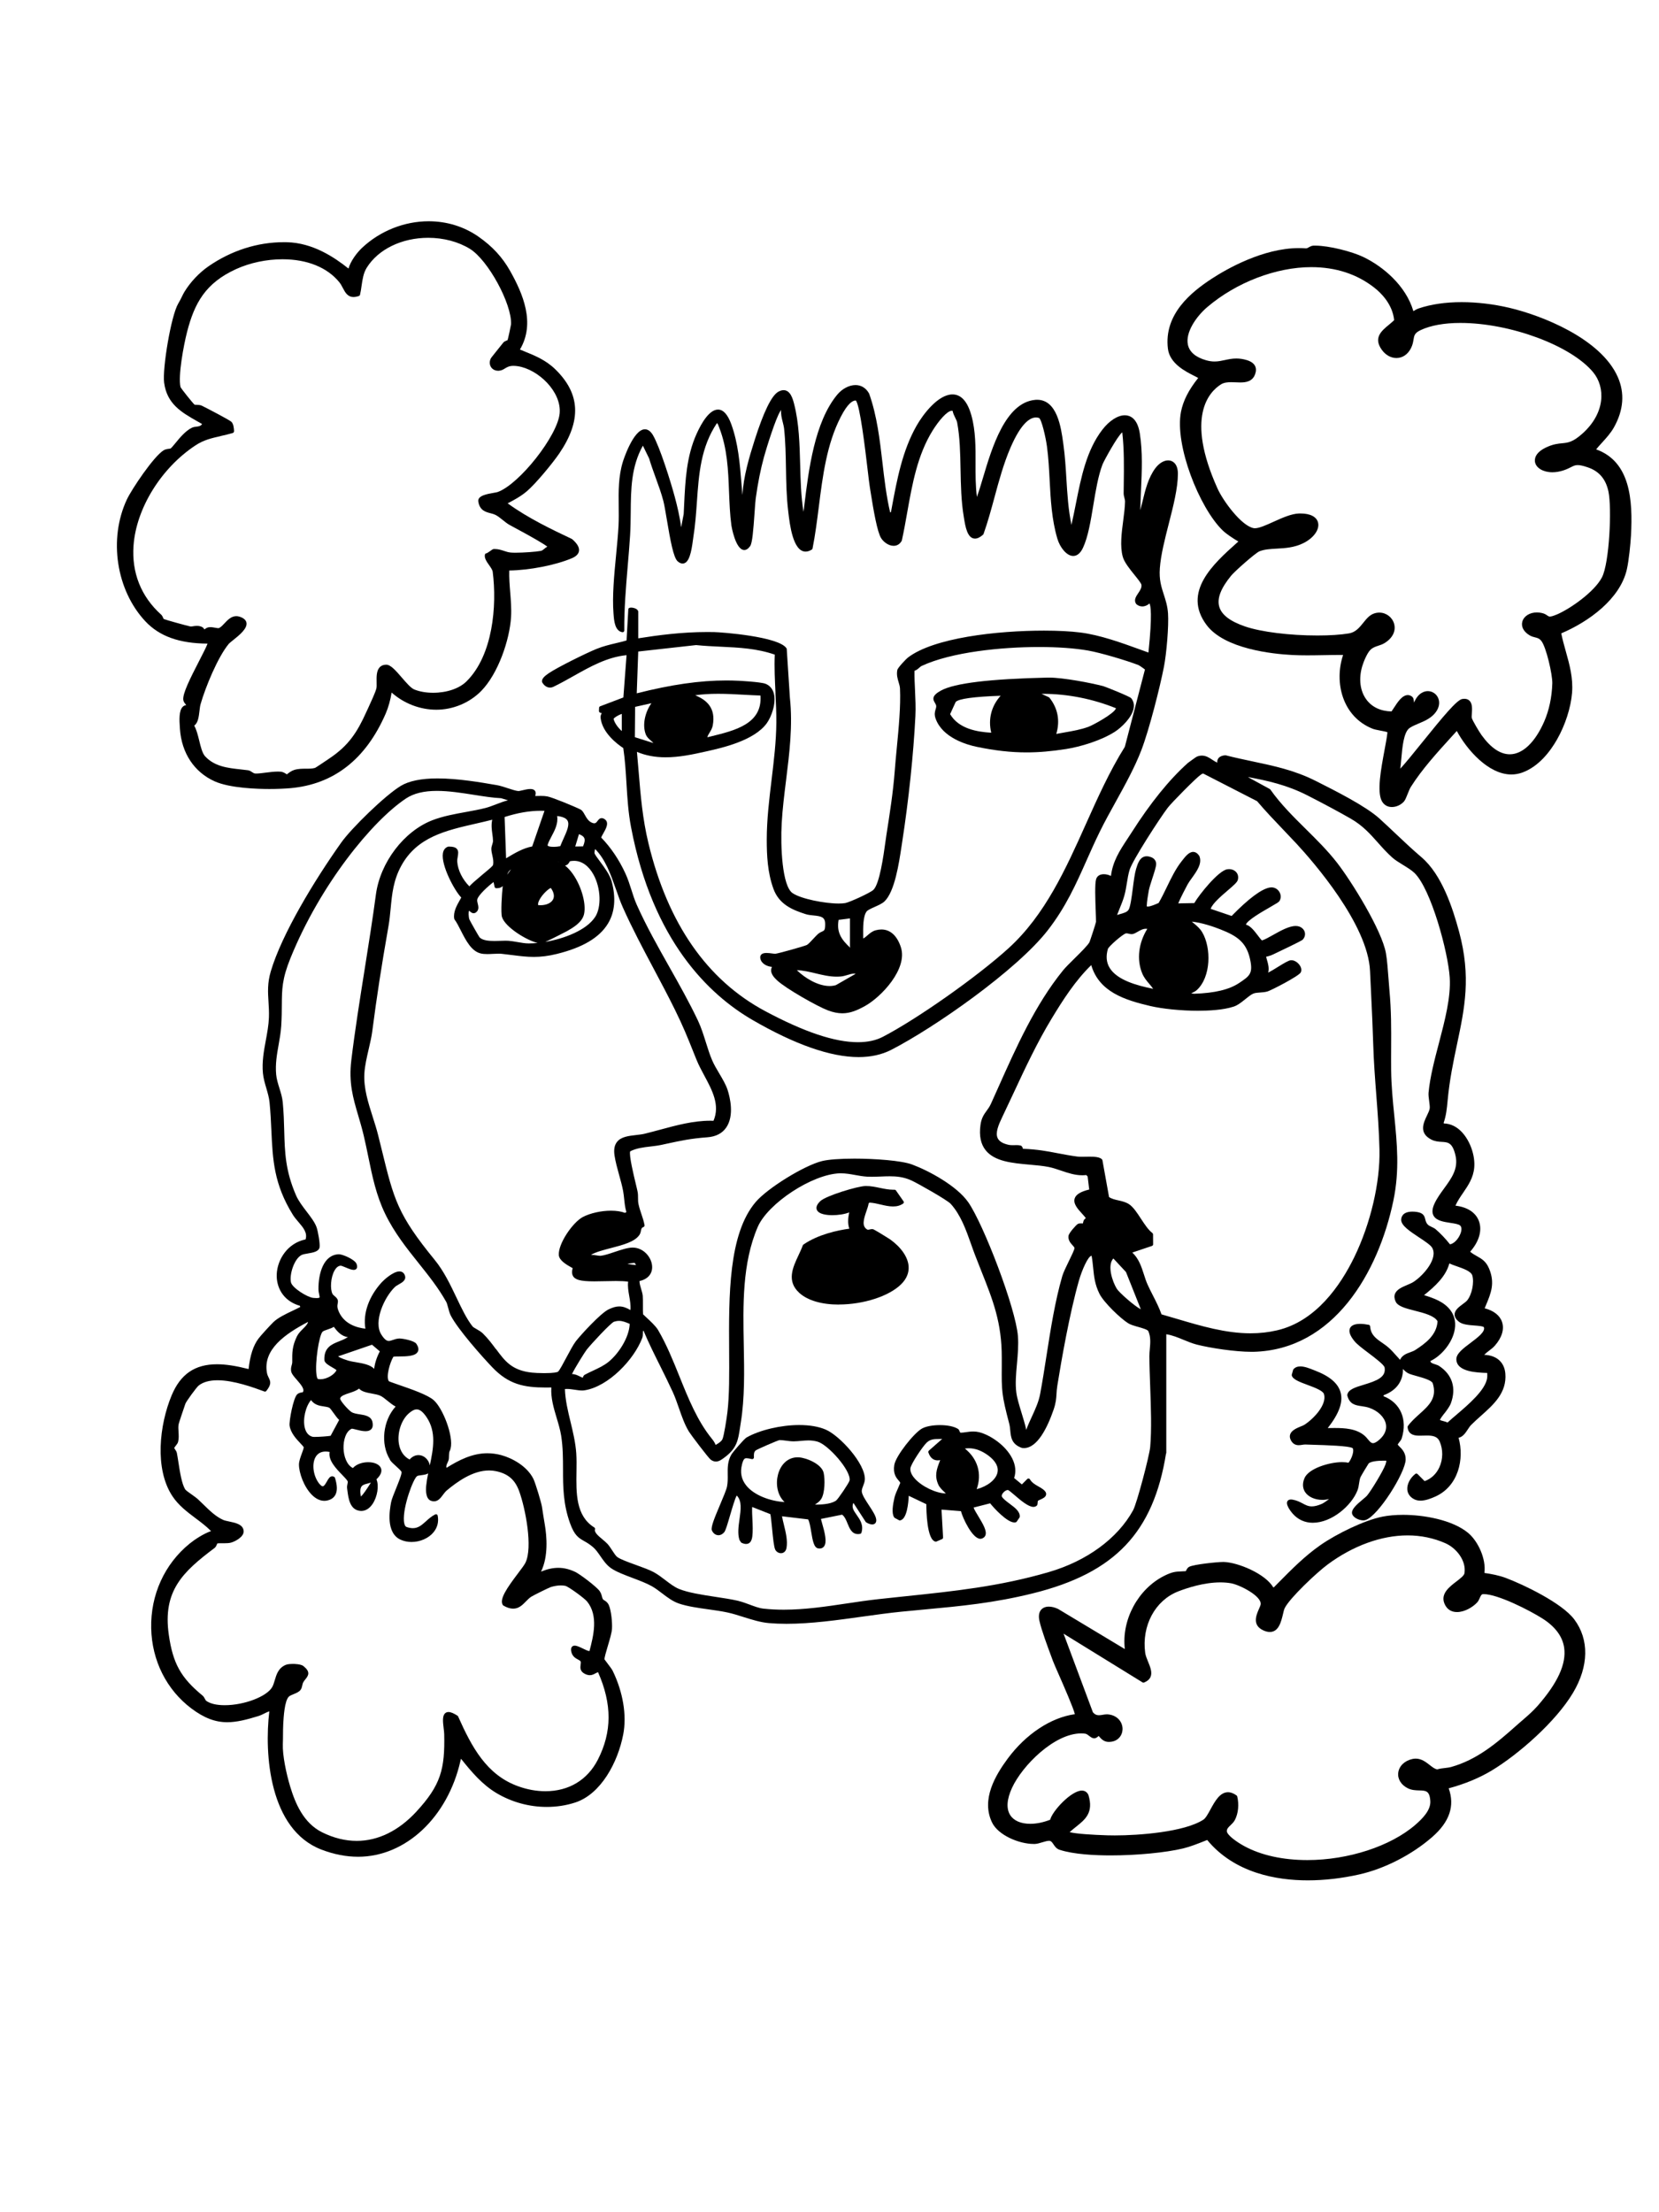 <svg width="270" height="360" viewBox="0 0 270 360" fill="none" xmlns="http://www.w3.org/2000/svg">
<g clip-path="url(#clip0_1614_10359)">
<path d="M189.812 236.508V217.126C190.782 217.274 191.719 217.659 192.628 218.038C193.323 218.324 194.045 218.62 194.767 218.807C196.988 219.373 201.012 219.983 203.641 219.983C203.762 219.983 203.883 219.983 203.999 219.983C217.057 219.67 224.321 207.089 226.763 195.42C227.805 190.448 227.369 186.097 226.912 181.487C226.675 179.125 226.432 176.675 226.405 174.137C226.393 172.884 226.399 171.681 226.405 170.489C226.421 167.396 226.438 164.478 226.129 161.166C226.079 160.638 226.035 160.012 225.986 159.358C225.875 157.886 225.754 156.21 225.556 155.106C224.883 151.348 219.95 143.415 217.602 140.393C216.064 138.416 214.268 136.641 212.526 134.916C210.509 132.922 208.42 130.856 206.749 128.483C206.727 128.45 206.694 128.422 206.656 128.4L203.079 126.45C206.336 127.043 209.478 127.758 212.752 129.422C215.359 130.752 217.933 132.131 219.807 133.208C221.78 134.339 222.976 135.691 224.244 137.114C224.96 137.921 225.705 138.756 226.608 139.564C227.049 139.959 227.667 140.339 228.323 140.74C229.017 141.168 229.734 141.608 230.197 142.053C232.908 144.679 235.675 154.941 235.94 159.067C236.144 162.275 235.152 166.055 234.193 169.714C233.476 172.434 232.738 175.241 232.495 177.812C232.462 178.186 232.528 178.691 232.594 179.185C232.655 179.647 232.721 180.125 232.682 180.389C232.638 180.696 232.445 181.092 232.247 181.515C231.668 182.718 230.88 184.366 232.93 185.437C233.531 185.751 234.121 185.789 234.639 185.817C235.659 185.877 236.397 185.926 236.882 188.047C237.373 190.179 236.232 191.744 235.025 193.398C234.463 194.173 233.878 194.969 233.476 195.832C233.085 196.661 233.03 197.315 233.305 197.821C233.752 198.656 234.97 198.837 236.045 199.002C236.695 199.101 237.367 199.199 237.632 199.43C237.891 199.655 237.919 200.139 237.698 200.727C237.362 201.633 236.612 202.408 235.979 202.49C235.251 201.567 234.468 200.743 233.653 200.04C233.46 199.875 233.228 199.771 233.008 199.666C232.738 199.54 232.479 199.425 232.302 199.205C232.093 198.947 232.027 198.683 231.96 198.425C231.839 197.936 231.701 197.381 230.566 197.222C230.329 197.189 230.097 197.172 229.877 197.172C228.339 197.172 228.064 197.98 228.042 198.458C227.986 199.403 229.436 200.364 230.974 201.381C231.889 201.985 232.831 202.611 233.079 203.045C234.082 204.776 231.685 207.539 230.059 208.599C229.783 208.781 229.408 208.94 229.017 209.105C228.174 209.462 227.303 209.836 227.027 210.561C226.884 210.934 226.928 211.363 227.149 211.83C227.512 212.593 228.791 212.918 230.274 213.297C231.767 213.676 233.454 214.11 233.961 215.016C233.818 217.258 232.01 218.609 230.323 219.697C230.097 219.84 229.816 219.944 229.519 220.054C228.907 220.274 228.174 220.543 227.86 221.29C227.661 221.076 227.468 220.862 227.281 220.647C226.901 220.219 226.509 219.774 226.068 219.373C225.699 219.038 225.302 218.763 224.922 218.499C223.941 217.818 223.092 217.23 222.987 215.84C222.976 215.719 222.888 215.615 222.767 215.593C222.249 215.489 221.78 215.434 221.367 215.434C220.264 215.434 219.857 215.818 219.708 216.142C219.46 216.675 219.724 217.406 220.49 218.313C220.904 218.801 221.78 219.466 222.712 220.169C223.792 220.988 225.275 222.103 225.346 222.548C225.6 224.109 224.101 224.691 221.962 225.339C220.595 225.751 219.416 226.108 219.272 226.982C219.267 227.02 219.272 227.059 219.272 227.092C219.642 228.542 220.601 228.685 221.615 228.833C222.017 228.894 222.436 228.954 222.86 229.102C224.26 229.586 225.313 230.608 225.545 231.712C225.727 232.602 225.385 233.476 224.547 234.234C224.101 234.64 223.731 234.849 223.456 234.849C223.142 234.849 222.899 234.552 222.618 234.212C222.458 234.014 222.287 233.811 222.083 233.635C220.738 232.481 218.859 232.382 217.2 232.382C216.963 232.382 216.224 232.388 216.092 232.393C217.938 230.031 218.6 228.185 218.186 226.619C217.79 225.13 216.428 223.96 214.025 223.037L213.744 222.927C213.149 222.691 212.338 222.361 211.633 222.361C211.148 222.361 210.768 222.515 210.509 222.823C210.481 222.85 210.464 222.889 210.453 222.927L210.238 223.691C210.227 223.735 210.227 223.784 210.238 223.834C210.404 224.482 211.517 224.894 212.807 225.372C213.92 225.784 215.298 226.301 215.475 226.855C215.993 228.531 213.871 230.838 212.278 231.866C212.168 231.937 211.958 232.025 211.732 232.113C211.093 232.377 210.216 232.739 209.979 233.399C209.869 233.706 209.908 234.036 210.09 234.382C210.376 234.915 210.79 235.179 211.357 235.179C211.561 235.179 211.76 235.146 211.953 235.118C212.112 235.091 212.256 235.069 212.438 235.069H212.454C212.763 235.085 213.281 235.102 213.915 235.118C215.634 235.168 219.664 235.288 220.132 235.662C220.204 235.717 220.237 235.865 220.237 236.063C220.226 236.711 219.796 237.678 219.449 238.041C219.157 237.969 218.815 237.937 218.418 237.937C216.362 237.937 212.956 238.958 212.294 240.563C211.853 241.628 212.118 242.376 212.41 242.821C212.928 243.595 214.003 244.079 215.21 244.079C215.585 244.079 215.954 244.029 216.307 243.936C215.932 244.243 215.359 244.628 215.155 244.716C214.499 245.002 213.959 245.139 213.496 245.139C212.906 245.139 212.493 244.919 212.008 244.661C211.572 244.43 211.071 244.167 210.387 244.046C210.277 244.024 210.183 244.018 210.101 244.018C209.704 244.018 209.555 244.221 209.5 244.342C209.213 244.974 210.283 246.205 210.404 246.342C211.253 247.298 212.377 247.803 213.65 247.803C216.737 247.803 219.967 245.018 220.931 242.524C221.075 242.156 221.13 241.777 221.185 241.409C221.24 241.041 221.29 240.694 221.422 240.376C221.51 240.173 222.64 238.288 222.745 238.156C223.235 237.7 224.795 237.7 225.308 237.7H225.616C225.616 237.92 225.556 238.118 225.462 238.376C225.093 239.387 223.219 242.491 222.475 243.397C222.37 243.524 222.094 243.754 221.808 243.991C220.738 244.881 219.928 245.617 220.044 246.293C220.149 246.913 221.124 247.413 221.863 247.413C222.001 247.413 222.127 247.397 222.238 247.358C224.299 246.716 228.714 239.662 228.769 237.53C228.797 236.426 228.174 235.81 227.76 235.404C227.65 235.294 227.501 235.146 227.485 235.091C227.474 235.025 227.656 234.794 227.744 234.684C227.898 234.492 228.053 234.294 228.124 234.074C229.105 230.976 227.909 228.251 225.148 227.202L225.197 227.042C227.253 226.284 228.367 224.757 228.328 222.779C228.565 223.032 228.841 223.317 229.227 223.499C229.535 223.642 230.009 223.779 230.555 223.927C231.558 224.207 232.93 224.592 233.167 225.075C233.934 227.482 232.572 228.707 231.001 230.124C230.34 230.718 229.656 231.333 229.133 232.058C229.094 232.113 229.078 232.179 229.083 232.245C229.204 233.629 230.472 233.629 231.084 233.629C231.266 233.629 231.459 233.624 231.652 233.618C231.845 233.613 232.043 233.607 232.236 233.607C233.223 233.607 233.95 233.767 234.297 234.563C234.876 235.887 234.86 237.464 234.253 238.783C233.757 239.865 232.908 240.656 231.856 241.03L230.704 239.876C230.649 239.821 230.577 239.793 230.511 239.793C230.45 239.793 230.39 239.815 230.34 239.854C229.486 240.519 228.962 241.551 229.039 242.425C229.083 242.886 229.309 243.535 230.153 243.974C230.45 244.128 230.797 244.205 231.189 244.205C232.016 244.205 232.908 243.848 233.597 243.54C237.362 241.848 238.338 237.426 237.384 233.975C238.084 233.822 238.503 233.19 238.878 232.618C239.06 232.344 239.23 232.08 239.423 231.888C239.908 231.399 240.432 230.926 240.989 230.432C243.089 228.564 245.26 226.636 244.99 223.504C244.83 221.664 243.552 220.543 241.551 220.477C241.782 220.235 242.052 220.027 242.334 219.812C242.67 219.56 243.012 219.296 243.309 218.955C244.445 217.648 244.847 216.291 244.456 215.126C244.097 214.06 243.094 213.28 241.628 212.901C241.705 212.714 241.782 212.533 241.854 212.352C242.648 210.451 243.331 208.814 242.356 206.462C241.854 205.248 241.132 204.847 240.371 204.419C240.008 204.215 239.638 204.007 239.264 203.693C240.735 202.04 241.264 200.177 240.675 198.661C240.145 197.299 238.806 196.431 236.871 196.2C237.208 195.442 237.676 194.755 238.134 194.09C238.944 192.898 239.787 191.673 239.93 189.986C240.096 188.063 239.286 185.718 237.957 184.273C237.114 183.355 236.116 182.861 235.008 182.822L234.942 182.751C235.372 181.515 235.477 180.394 235.598 179.103C235.912 175.686 236.535 172.758 237.13 169.923C238.371 164.05 239.445 158.974 237.467 151.628C236.43 147.783 234.672 142.349 231.36 139.514C229.816 138.196 228.554 136.998 227.215 135.735C226.344 134.911 225.445 134.059 224.47 133.175C222.227 131.153 217.26 128.659 214.295 127.164L214.064 127.049C210.674 125.346 207.345 124.643 203.817 123.896C202.423 123.599 200.984 123.297 199.529 122.923C199.507 122.918 199.485 122.912 199.463 122.912H199.457C198.879 122.929 198.427 123.143 198.223 123.505C198.124 123.687 198.085 123.89 198.113 124.104C197.826 123.983 197.556 123.808 197.28 123.626C196.784 123.297 196.266 122.962 195.605 122.962C195.335 122.962 195.07 123.016 194.789 123.126C194.635 123.187 193.317 124.165 193.312 124.17C190.297 126.868 187.216 130.68 184.146 135.504C183.92 135.861 183.694 136.202 183.468 136.542C182.25 138.394 181.098 140.146 180.806 142.547C180.458 142.371 180.034 142.261 179.648 142.261C178.992 142.261 178.535 142.564 178.386 143.091C178.165 143.866 178.254 146.283 178.325 148.222C178.353 148.969 178.375 149.623 178.375 150.019C178.336 150.282 177.405 153.112 177.311 153.32C177.057 153.815 175.9 154.963 174.88 155.969C174.109 156.727 173.387 157.446 172.995 157.93C168.476 163.501 165.406 170.379 162.435 177.032C162.043 177.911 161.652 178.784 161.261 179.647C161.057 180.092 160.814 180.427 160.577 180.751C160.158 181.328 159.723 181.921 159.569 183.086C159.337 184.85 159.618 186.196 160.423 187.195C161.895 189.025 164.794 189.283 167.599 189.53C168.707 189.629 169.76 189.723 170.691 189.909C171.342 190.041 171.987 190.261 172.67 190.492C173.772 190.865 174.913 191.255 176.132 191.255C176.352 191.255 176.572 191.244 176.782 191.217L177.013 191.453L177.267 193.574C175.883 193.909 175.106 194.381 174.902 195.03C174.627 195.892 175.432 196.771 176.082 197.48C176.308 197.727 176.594 198.035 176.716 198.249C176.335 198.447 176.28 198.87 176.253 199.073C176.253 199.079 176.253 199.084 176.253 199.09C176.242 199.09 176.115 199.09 176.071 199.09C176.01 199.09 175.95 199.084 175.883 199.084C175.746 199.084 175.558 199.095 175.398 199.188C175.139 199.337 173.976 200.628 173.905 201.089C173.795 201.809 174.235 202.293 174.555 202.644C174.709 202.814 174.886 203.007 174.875 203.111C174.847 203.402 174.384 204.353 173.976 205.188C173.524 206.111 173.061 207.067 172.88 207.676C171.706 211.736 171 216.236 170.322 220.581C169.98 222.768 169.661 224.834 169.28 226.855C169.043 228.13 168.487 229.333 167.952 230.498C167.627 231.201 167.296 231.921 167.026 232.662C167.021 232.662 167.01 232.662 167.004 232.662C167.004 232.607 166.993 232.542 166.976 232.465C166.806 231.712 166.53 230.822 166.271 229.965C165.907 228.773 165.527 227.537 165.411 226.652C165.213 225.185 165.356 223.592 165.51 221.906C165.643 220.417 165.78 218.884 165.665 217.428C165.301 212.846 160.07 199.243 157.601 195.672C155.716 192.948 151.091 190.486 148.44 189.503C146.682 188.849 142.344 188.547 139.065 188.547C136.684 188.547 134.81 188.69 133.784 188.943C130.869 189.668 124.922 193.343 122.992 195.601C118.539 200.82 118.611 210.901 118.666 219.801C118.688 223.537 118.715 227.064 118.385 229.817C118.263 230.849 117.828 233.662 117.58 234.195C117.398 234.58 117.001 234.821 116.577 235.074C116.544 235.096 116.511 235.118 116.472 235.135C116.323 234.739 116.059 234.382 115.827 234.096C113.49 231.218 112.013 227.548 110.58 223.993C109.544 221.422 108.474 218.769 107.091 216.423C106.727 215.807 105.84 214.983 105.189 214.384C104.974 214.187 104.732 213.961 104.655 213.874C104.627 213.681 104.633 213.005 104.633 212.506C104.633 211.852 104.638 211.176 104.605 210.846C104.561 210.473 104.451 210.105 104.34 209.748C104.208 209.308 104.081 208.891 104.076 208.468C105.47 208.16 106.237 207.237 106.126 205.979C106.005 204.55 104.704 203.023 102.963 203.023H102.907C102.103 203.04 101.044 203.397 100.019 203.737C99.187 204.018 98.404 204.281 97.803 204.353C97.759 204.353 97.715 204.358 97.671 204.358C97.5 204.358 97.296 204.325 97.087 204.292C96.833 204.254 96.574 204.21 96.299 204.21C96.255 204.21 96.211 204.21 96.166 204.21C96.977 203.737 98.233 203.408 99.451 203.095C101.353 202.6 103.321 202.089 104.07 200.952C104.225 200.716 104.274 200.48 104.318 200.265C104.379 199.963 104.412 199.793 104.726 199.672C104.853 199.623 104.925 199.496 104.897 199.364C104.776 198.722 104.583 198.15 104.396 197.595C104.214 197.062 104.032 196.513 103.905 195.898C103.844 195.596 103.839 195.282 103.839 194.953C103.839 194.618 103.839 194.277 103.767 193.925C103.718 193.662 103.602 193.2 103.47 192.64C103.155 191.343 102.34 187.97 102.56 187.36C103.563 186.844 104.677 186.712 105.851 186.575C106.446 186.503 107.069 186.432 107.664 186.305L108.392 186.146C110.883 185.608 112.388 185.278 115.116 185.075C116.511 184.97 117.552 184.432 118.203 183.471C119.525 181.52 118.803 178.592 118.434 177.422C118.148 176.515 117.585 175.576 117.045 174.664C116.626 173.955 116.191 173.225 115.893 172.521C115.502 171.609 115.188 170.599 114.879 169.621C114.504 168.429 114.118 167.198 113.589 166.077C112.167 163.083 110.514 160.155 108.915 157.32C107.074 154.057 105.167 150.683 103.618 147.206C103.282 146.453 103.029 145.662 102.764 144.822C102.483 143.937 102.191 143.025 101.789 142.152C100.774 139.932 99.413 137.91 97.848 136.301C97.881 136.158 98.063 135.839 98.189 135.614C98.619 134.861 99.209 133.828 98.388 133.295C98.222 133.186 98.074 133.136 97.925 133.136C97.589 133.136 97.401 133.394 97.247 133.598C97.07 133.834 96.949 133.977 96.723 133.977C96.652 133.977 96.563 133.96 96.47 133.933C95.803 133.724 95.466 133.12 95.169 132.592C94.954 132.213 94.772 131.884 94.48 131.735C93.593 131.279 89.922 129.763 89.089 129.604C88.781 129.543 88.439 129.521 88.02 129.521C87.805 129.521 87.585 129.527 87.37 129.532C87.281 129.532 87.188 129.538 87.1 129.538C87.1 129.527 87.111 129.516 87.111 129.505C87.226 129.17 87.215 128.895 87.072 128.697C86.929 128.494 86.675 128.395 86.311 128.395C85.909 128.395 85.43 128.51 85.005 128.609C84.757 128.67 84.498 128.73 84.377 128.73C83.974 128.703 83.335 128.494 82.657 128.274C82.034 128.071 81.389 127.857 80.849 127.763L80.673 127.736C78.231 127.313 74.533 126.675 71.204 126.675C68.575 126.675 66.574 127.082 65.245 127.879C62.693 129.411 57.193 134.779 55.528 137.125C51.163 143.278 45.86 152.013 44.069 158.078C43.501 159.99 43.601 161.49 43.7 163.078C43.749 163.869 43.799 164.682 43.766 165.577C43.722 166.819 43.49 168.071 43.264 169.286C42.945 171.011 42.614 172.791 42.79 174.642C42.873 175.488 43.11 176.301 43.342 177.081C43.562 177.839 43.794 178.62 43.871 179.411C44.031 181.048 44.102 182.559 44.168 184.02C44.383 188.684 44.565 192.706 47.679 197.711C47.927 198.106 48.253 198.485 48.567 198.853C49.338 199.754 50.071 200.606 49.73 201.694C46.792 202.293 45.144 204.968 45.039 207.347C44.951 209.286 45.899 211.643 48.809 212.5L48.864 212.687C48.495 212.885 48.071 213.088 47.619 213.302C46.494 213.835 45.227 214.445 44.499 215.148C44.014 215.621 42.454 217.313 42.079 217.818C41.225 218.944 40.696 220.576 40.459 222.79C38.331 222.252 36.733 222.01 35.311 222.01C31.717 222.01 29.369 223.62 27.931 227.081C25.941 231.86 25.125 239.03 28.052 243.463C29.055 244.985 30.46 246.034 31.816 247.056C32.687 247.705 33.58 248.38 34.352 249.16C33.128 249.567 31.634 250.567 30.846 251.21C26.768 254.533 24.491 259.549 24.607 264.966C24.717 270.229 27.109 274.992 31.166 278.036C33.222 279.574 35.019 280.261 36.986 280.261C38.502 280.261 40.112 279.86 42.057 279.256C42.41 279.146 42.724 278.992 43.027 278.838C43.297 278.701 43.556 278.574 43.832 278.486C42.989 285.497 43.843 297.715 52.282 300.978C54.299 301.758 56.316 302.154 58.284 302.154C66.028 302.154 72.874 295.726 74.946 286.513C74.979 286.376 74.996 286.282 75.034 286.211C76.76 288.381 78.512 290.43 80.811 291.798C83.28 293.265 86.108 294.045 88.99 294.045C90.578 294.045 92.126 293.809 93.587 293.336C97.793 291.985 100.559 286.793 101.43 282.244C102.026 279.146 101.403 275.382 99.727 271.921C99.584 271.63 99.226 271.158 98.878 270.702C98.669 270.427 98.41 270.086 98.382 270.037C98.349 269.779 98.658 268.74 98.906 267.905C99.226 266.829 99.562 265.719 99.6 265.054C99.661 264.093 99.49 262.109 99.082 261.197C98.884 260.758 98.592 260.577 98.377 260.445C98.261 260.373 98.173 260.318 98.123 260.247C98.052 260.137 98.013 259.989 97.969 259.818C97.903 259.566 97.82 259.247 97.589 258.917C97.082 258.198 94.37 256.16 93.62 255.802C92.678 255.357 91.779 255.138 90.875 255.138C89.971 255.138 89.139 255.324 88.053 255.747C89.271 253.281 88.985 249.984 88.671 248.139L88.637 247.93C88.478 246.963 88.351 246.205 88.202 245.199C88.103 244.529 87.138 241.321 86.802 240.645C85.76 238.568 83.341 237.277 81.588 236.799C80.833 236.596 80.067 236.492 79.317 236.492C76.859 236.492 74.671 237.612 72.664 238.865C72.582 238.568 72.692 238.332 72.824 238.052C72.934 237.821 73.045 237.585 73.056 237.305C73.083 236.332 73.122 236.266 73.171 236.167C73.215 236.085 73.271 235.981 73.337 235.711C73.838 233.679 72.069 229.152 70.575 227.844C69.594 226.982 66.965 226.075 65.047 225.411C64.231 225.13 63.388 224.834 63.283 224.768C62.782 224.059 63.465 221.702 64.027 220.779C64.193 220.746 64.6 220.746 64.942 220.741C66.127 220.73 67.604 220.719 67.996 219.966C68.183 219.615 68.1 219.181 67.748 218.664C67.412 218.17 65.549 217.818 65.03 217.818C65.03 217.818 64.975 217.818 64.97 217.818C64.567 217.84 64.237 217.95 63.939 218.054C63.691 218.142 63.471 218.214 63.272 218.214C63.008 218.214 62.633 218.093 62.049 217.159C60.748 215.088 62.511 211.149 64.253 209.451C64.419 209.292 64.672 209.149 64.915 209.006C65.46 208.698 66.138 208.308 65.907 207.589C65.763 207.144 65.444 206.902 65.008 206.902C63.967 206.902 62.445 208.319 62.126 208.671C60.02 210.978 59.045 213.769 59.469 216.219C58.19 216.082 55.848 215.511 55.016 213.132C54.856 212.681 54.911 212.396 54.955 212.143C54.988 211.973 55.016 211.797 54.977 211.605C54.911 211.302 54.668 211.099 54.459 210.918C54.316 210.797 54.178 210.682 54.112 210.555C53.715 209.803 53.792 207.902 54.448 206.748C54.641 206.407 54.971 205.99 55.445 205.968C55.572 205.968 55.947 206.127 56.245 206.248C56.719 206.451 57.215 206.655 57.562 206.655C57.827 206.655 57.964 206.539 58.031 206.44C58.196 206.204 58.102 205.88 58.019 205.66C57.755 204.974 55.798 204.111 55.159 204.111C52.667 204.166 51.808 207.204 51.83 209.792C51.83 210.116 51.896 210.412 51.946 210.649C51.989 210.835 52.045 211.094 51.995 211.154C51.989 211.165 51.912 211.242 51.51 211.242C51.361 211.242 51.185 211.231 50.975 211.209C50.027 211.116 47.531 209.572 47.349 208.665C47.084 207.325 47.905 204.836 49.074 204.232C49.294 204.116 49.708 204.045 50.11 203.979C50.948 203.836 51.901 203.677 52.012 202.963C52.105 202.369 51.747 200.342 51.516 199.699C51.223 198.892 50.578 198.046 49.895 197.156C49.245 196.304 48.572 195.42 48.186 194.535C46.434 190.508 46.351 187.498 46.257 184.009C46.219 182.553 46.175 181.048 46.015 179.356C45.938 178.581 45.701 177.812 45.469 177.065C45.243 176.34 45.012 175.592 44.946 174.867C44.786 173.181 45.067 171.576 45.342 170.033C45.519 169.049 45.695 168.027 45.767 166.984C45.855 165.616 45.86 164.511 45.866 163.539C45.883 161.006 45.888 159.336 47.277 155.908C52.133 143.926 60.588 133.581 66.083 129.933C67.329 129.109 68.971 128.703 71.099 128.703C73.061 128.703 75.15 129.032 77.167 129.351C78.744 129.598 80.232 129.834 81.56 129.895L82.679 130.235C82.012 130.4 81.362 130.647 80.722 130.895C80.138 131.12 79.582 131.334 79.041 131.477C78.016 131.741 76.941 131.933 75.806 132.142C73.987 132.471 72.108 132.812 70.388 133.471C65.747 135.257 61.878 140.344 61.178 145.569C60.638 149.629 59.976 153.765 59.342 157.77C58.571 162.616 57.771 167.626 57.176 172.538C56.73 176.202 57.457 178.664 58.295 181.515C58.598 182.537 58.907 183.591 59.194 184.789C59.469 185.943 59.706 187.108 59.938 188.234C60.599 191.459 61.222 194.502 62.677 197.513C64.165 200.589 66.177 203.111 68.123 205.545C69.782 207.627 71.353 209.588 72.637 211.885C72.73 212.05 72.819 212.39 72.918 212.753C73.039 213.203 73.171 213.72 73.37 214.099C74.538 216.346 78.435 220.746 80.144 222.526C82.778 225.273 85.231 225.795 88.841 225.795C89.128 225.795 89.426 225.795 89.729 225.784C89.618 227.482 90.115 229.135 90.594 230.74C90.881 231.69 91.173 232.673 91.327 233.629C91.625 235.514 91.625 237.338 91.63 239.107C91.63 241.87 91.641 244.727 92.766 247.858C93.493 249.88 94.155 250.259 95.075 250.787C95.483 251.017 95.941 251.281 96.492 251.748C96.955 252.138 97.329 252.682 97.721 253.248C98.211 253.957 98.713 254.687 99.441 255.193C100.289 255.78 101.585 256.269 102.957 256.786C104.076 257.209 105.228 257.643 106.082 258.126C106.666 258.456 107.229 258.884 107.769 259.297C108.612 259.939 109.477 260.599 110.486 260.945C111.87 261.417 113.611 261.659 115.298 261.895C116.389 262.049 117.42 262.192 118.362 262.395C119.222 262.576 120.126 262.862 121.003 263.142C122.37 263.571 123.781 264.016 125.147 264.131C126.035 264.208 126.994 264.246 127.992 264.246C131.977 264.246 136.243 263.653 140.366 263.076C142.581 262.769 144.67 262.477 146.693 262.274C147.939 262.153 149.146 262.038 150.331 261.928C156.465 261.357 161.762 260.862 168.139 259.28C181.456 255.967 187.723 249.38 189.779 236.486L189.812 236.508ZM120.154 260.511C119.068 260.258 117.8 260.066 116.45 259.862C114.256 259.527 111.991 259.181 110.492 258.566C109.759 258.264 109.059 257.725 108.314 257.159C107.697 256.687 107.063 256.204 106.374 255.83C105.696 255.462 104.589 255.066 103.519 254.676C102.241 254.215 100.923 253.737 100.433 253.358C100.212 253.187 99.915 252.731 99.628 252.292C99.38 251.913 99.126 251.523 98.889 251.265C98.652 251.012 98.344 250.748 98.046 250.501C97.401 249.963 96.674 249.353 96.833 248.886C96.872 248.765 96.828 248.633 96.718 248.567C93.708 246.694 93.763 243.013 93.819 239.453C93.835 238.409 93.846 237.426 93.785 236.503C93.664 234.75 93.256 233.052 92.859 231.41C92.418 229.586 92 227.855 91.939 226.042C92.044 226.031 92.159 226.026 92.281 226.026C92.678 226.026 93.108 226.092 93.526 226.152C93.951 226.218 94.353 226.279 94.733 226.279C94.882 226.279 95.026 226.268 95.158 226.246C99.022 225.625 103.194 221.257 104.528 217.725C104.622 217.472 104.627 217.197 104.627 216.956C104.627 216.818 104.627 216.593 104.71 216.544H104.726C105.559 218.516 106.529 220.466 107.471 222.351C108.149 223.718 108.855 225.136 109.5 226.542C109.863 227.333 110.161 228.196 110.481 229.108C110.944 230.443 111.423 231.822 112.118 232.965C112.415 233.459 115.276 237.233 115.656 237.524C115.932 237.733 116.213 237.843 116.505 237.843C117.023 237.843 117.459 237.519 117.916 237.173L117.971 237.134C119.939 235.657 120.132 234.333 120.435 232.333C120.473 232.069 120.518 231.794 120.562 231.509C121.212 227.504 121.129 223.131 121.047 218.906C120.92 212.352 120.788 205.578 123.307 199.694C124.96 195.826 132.197 191.08 136.662 190.937C136.733 190.937 136.799 190.937 136.871 190.937C137.654 190.937 138.431 191.074 139.18 191.211C139.814 191.327 140.47 191.442 141.132 191.481C141.396 191.492 141.655 191.497 141.914 191.497C142.416 191.497 142.906 191.475 143.392 191.459C143.86 191.437 144.329 191.42 144.791 191.42C145.817 191.42 147.04 191.503 148.341 192.101C149.388 192.585 154.139 195.266 154.724 195.903C156.355 197.694 157.221 200.139 158.058 202.507C158.268 203.1 158.472 203.682 158.687 204.237C159.045 205.166 159.392 206.045 159.728 206.891C161.586 211.555 163.052 215.241 163.036 220.933V222.329C163.008 226.317 163.002 226.932 164.254 231.696C164.347 232.058 164.386 232.432 164.419 232.8C164.524 233.893 164.634 235.019 166.282 235.613C166.298 235.618 166.321 235.624 166.337 235.629C166.442 235.646 166.541 235.651 166.646 235.651C168.845 235.651 170.482 232.261 171.463 229.421C171.86 228.273 171.898 227.586 171.943 226.855C171.965 226.449 171.992 226.026 172.08 225.482C172.731 221.411 174.059 213.78 175.591 208.402C176.076 206.715 177.091 204.364 177.658 204.358C177.785 205.056 177.846 205.699 177.912 206.33C178.05 207.72 178.182 209.033 178.937 210.544C179.648 211.962 182.376 214.571 183.617 215.34C184.002 215.582 184.603 215.752 185.242 215.934C185.854 216.109 186.78 216.368 186.885 216.615C187.304 217.565 187.216 218.538 187.133 219.477C187.094 219.873 187.061 220.285 187.061 220.686C187.067 222.246 187.128 223.933 187.194 225.718C187.315 229.102 187.442 232.596 187.194 235.47C187.072 236.865 185.033 244.633 184.41 245.771C181.891 250.358 176.881 254.028 170.669 255.835C162.661 258.17 155.176 258.95 147.255 259.774C145.866 259.917 144.461 260.066 143.033 260.225C141.275 260.417 139.495 260.681 137.775 260.939C134.435 261.439 130.984 261.95 127.562 261.95C126.393 261.95 125.302 261.895 124.227 261.774C123.56 261.703 122.766 261.406 122 261.12C121.399 260.895 120.782 260.67 120.203 260.533L120.154 260.511ZM80.706 219.543C80.094 218.714 79.455 217.851 78.595 217.005C78.292 216.708 77.9 216.483 77.553 216.285C77.272 216.126 77.002 215.972 76.897 215.84C75.933 214.61 75.139 212.94 74.296 211.171C73.287 209.05 72.24 206.858 70.752 205.034C64.705 197.634 64.11 195.205 62.142 187.162C61.96 186.41 61.762 185.613 61.547 184.756C61.299 183.756 60.974 182.74 60.66 181.757C59.921 179.444 59.155 177.048 59.304 174.664C59.381 173.406 59.695 172.065 59.993 170.774C60.224 169.78 60.467 168.747 60.593 167.775C61.316 162.193 62.071 157.282 63.206 150.832C63.393 149.771 63.493 148.75 63.586 147.761C63.807 145.437 64.022 143.245 65.311 140.882C67.869 136.213 72.526 135.152 77.46 134.026C78.33 133.828 79.234 133.62 80.111 133.394C79.929 134.218 80.028 134.977 80.127 135.713C80.182 136.103 80.232 136.471 80.237 136.839C80.237 137.015 80.182 137.207 80.116 137.416C80.039 137.652 79.962 137.899 79.967 138.168C79.973 138.52 80.05 138.866 80.127 139.201C80.243 139.718 80.348 140.207 80.243 140.756C80.188 140.954 79.46 141.547 79.113 141.833C78.931 141.981 78.766 142.113 78.644 142.223C78.407 142.432 78.159 142.64 77.917 142.844C77.399 143.278 76.864 143.723 76.39 144.239C75.266 143.113 74.516 141.608 74.417 140.245C74.395 139.976 74.445 139.696 74.494 139.421C74.571 138.965 74.654 138.498 74.367 138.157C74.147 137.899 73.767 137.773 73.16 137.773C73.105 137.773 73.045 137.773 72.978 137.773C72.951 137.773 72.923 137.778 72.901 137.789C72.593 137.894 72.201 138.158 72.085 138.839C71.744 140.811 74.026 145.03 75.067 146.047C75.018 146.168 74.902 146.365 74.803 146.536C74.373 147.294 73.722 148.436 73.927 149.513C73.932 149.552 73.948 149.59 73.976 149.629C74.323 150.096 74.654 150.744 75.001 151.431C75.806 153.013 76.721 154.809 78.253 155.161C78.551 155.232 78.893 155.26 79.317 155.26C79.615 155.26 79.923 155.243 80.232 155.227C80.53 155.21 80.827 155.194 81.114 155.194C81.307 155.194 81.494 155.199 81.676 155.221C82.304 155.287 82.878 155.359 83.423 155.43C84.663 155.589 85.738 155.721 86.89 155.721C88.042 155.721 89.255 155.573 90.572 155.249C94.838 154.205 97.583 152.573 98.966 150.26C100.069 148.414 100.262 146.118 99.551 143.443C99.264 142.366 98.355 141.146 97.627 140.163C97.219 139.613 96.795 139.047 96.756 138.833C96.734 138.718 96.789 138.355 96.856 138.168C98.531 139.833 99.407 142.327 100.256 144.739C100.62 145.777 100.962 146.755 101.364 147.656C102.885 151.068 104.655 154.392 106.363 157.6C107.526 159.792 108.733 162.056 109.852 164.33C111.192 167.055 111.864 168.731 112.878 171.269L113.352 172.445C113.705 173.318 114.179 174.203 114.637 175.054C115.904 177.411 117.216 179.845 116.119 182.388C115.948 182.383 115.777 182.377 115.607 182.377C112.823 182.377 110.111 183.114 107.493 183.822C106.655 184.047 105.785 184.284 104.93 184.492C104.506 184.597 104.026 184.646 103.525 184.707C102.318 184.844 101.066 184.981 100.405 185.844C99.997 186.371 99.87 187.091 100.014 188.042C100.168 189.052 100.471 190.162 100.769 191.233C101.022 192.14 101.259 192.997 101.408 193.794C101.491 194.228 101.535 194.684 101.585 195.129C101.656 195.826 101.733 196.546 101.943 197.244L101.711 197.37C101.1 197.139 100.317 197.018 99.441 197.018C97.831 197.018 96.029 197.425 94.849 198.051C93.201 198.93 90.82 202.402 90.947 204.243C91.007 205.127 92.231 205.825 92.964 206.237C93.047 206.287 93.141 206.336 93.201 206.369C92.915 207.374 93.24 208.017 94.171 208.286C94.717 208.446 95.5 208.517 96.712 208.517C97.269 208.517 97.864 208.501 98.459 208.49C99.055 208.473 99.656 208.462 100.223 208.462C101.089 208.462 101.733 208.495 102.229 208.572C102.13 209.341 102.274 210.132 102.406 210.907C102.538 211.654 102.67 212.423 102.599 213.187C101.976 212.824 101.408 212.599 100.785 212.599C100.273 212.599 99.744 212.747 99.06 213.071C97.726 213.714 94.546 217.208 93.73 218.247C93.322 218.769 92.744 219.856 92.181 220.906C91.658 221.889 91.068 222.999 90.826 223.213C90.726 223.306 90.137 223.455 88.588 223.455C87.772 223.455 86.951 223.411 86.559 223.367C83.296 223.015 82.161 221.477 80.722 219.527L80.706 219.543ZM90.677 132.796C91.559 132.894 92.121 133.136 92.352 133.521C92.749 134.18 92.242 135.301 91.707 136.482C91.526 136.877 91.344 137.289 91.184 137.696C90.958 137.751 90.522 137.811 90.076 137.811C89.437 137.811 89.172 137.691 89.111 137.564C89.216 137.13 89.475 136.641 89.751 136.125C90.28 135.13 90.87 134.021 90.671 132.796H90.677ZM94.888 137.734L93.62 137.756L94.226 135.746C94.695 135.922 94.971 136.119 95.086 136.372C95.219 136.663 95.163 137.075 94.888 137.734ZM81.698 149.222C82.172 150.837 85.65 153.013 87.496 153.447C87 153.496 86.526 153.524 86.091 153.524H85.997C85.452 153.524 84.823 153.408 84.211 153.304C83.726 153.222 83.23 153.134 82.784 153.101C82.63 153.09 82.464 153.084 82.288 153.084C82.023 153.084 81.742 153.095 81.445 153.106C81.13 153.117 80.8 153.128 80.475 153.128C79.615 153.128 78.567 153.062 78.055 152.546C77.9 152.348 76.478 149.843 76.385 149.607C76.247 149.167 76.219 148.31 76.363 148.2H76.368C76.567 148.409 76.798 148.612 77.085 148.612C77.305 148.612 77.509 148.491 77.697 148.239C77.95 147.832 77.845 147.426 77.752 147.063C77.686 146.799 77.619 146.547 77.691 146.31C77.9 145.624 79.372 144.256 80.326 143.536L80.496 144.327C80.524 144.448 80.629 144.536 80.75 144.541H80.86C81.307 144.541 81.604 144.409 81.819 144.195C81.665 145.519 81.489 148.535 81.693 149.222H81.698ZM83.175 141.476C83.087 141.597 82.999 141.717 82.905 141.838C82.784 142.003 82.657 142.168 82.541 142.338C82.663 141.992 82.844 141.69 83.175 141.481V141.476ZM90.021 146.343C89.723 146.942 88.93 147.31 87.943 147.31C87.827 147.31 87.706 147.31 87.585 147.294C87.529 147.101 87.601 146.794 87.794 146.431C88.29 145.486 89.299 144.602 89.646 144.503C90.137 145.184 90.269 145.838 90.021 146.343ZM90.87 140.19C90.87 140.19 90.87 140.201 90.875 140.212C90.842 140.201 90.809 140.185 90.776 140.174C90.809 140.174 90.842 140.185 90.87 140.19ZM96.844 149.239C95.439 151.376 91.845 152.749 88.742 153.282C89.927 152.755 92.209 151.557 92.237 151.546C93.234 150.98 94.745 150.123 95.053 148.755C95.461 146.948 94.491 143.778 92.937 141.838C92.622 141.448 92.297 141.119 91.956 140.849C92.402 140.784 92.584 140.443 92.689 140.251C92.705 140.218 92.727 140.179 92.744 140.157C92.975 140.108 93.201 140.086 93.422 140.086C94.678 140.086 95.808 140.888 96.602 142.344C97.793 144.541 97.903 147.634 96.85 149.239H96.844ZM82.117 132.955C84.245 132.274 86.179 131.938 88.026 131.938C88.224 131.938 88.417 131.938 88.615 131.949L86.615 137.745C85.093 138.031 83.743 138.85 82.431 139.635L82.365 139.674L82.123 132.949L82.117 132.955ZM102.125 205.649L103.277 205.506L103.519 205.858C103.42 205.847 103.321 205.842 103.216 205.831C102.825 205.798 102.428 205.765 102.125 205.649ZM99.948 215.082C100.223 214.994 100.482 214.95 100.747 214.95C101.331 214.95 101.866 215.17 102.483 215.439C102.406 217.631 100.692 220.279 99.038 221.62C98.278 222.235 97.429 222.625 96.53 223.048C96.078 223.257 95.61 223.477 95.163 223.718C94.971 223.823 94.904 224.032 94.855 224.185C94.855 224.191 94.855 224.196 94.849 224.202C94.722 224.163 94.552 224.081 94.397 224.004C94.033 223.823 93.576 223.603 93.113 223.603H93.091C93.543 222.642 95.152 220.065 95.472 219.653C96.205 218.714 99.418 215.252 99.942 215.082H99.948ZM175.415 188.223C174.12 188.052 173.078 187.849 172.075 187.657C170.416 187.338 168.85 187.036 166.48 186.943C166.48 186.932 166.475 186.915 166.469 186.904C166.425 186.745 166.348 186.476 166.084 186.41C165.869 186.36 165.632 186.349 165.455 186.349C165.356 186.349 164.948 186.36 164.843 186.36C164.639 186.36 164.375 186.355 164.116 186.294C163.19 186.086 162.622 185.734 162.374 185.223C161.95 184.35 162.512 183.031 163.124 181.762C163.741 180.477 164.347 179.18 164.954 177.878C166.839 173.834 168.79 169.654 171.16 165.748C172.99 162.731 174.991 159.589 177.598 157.056C178.876 161.407 183.032 162.731 187.194 163.709C189.194 164.176 192.242 164.484 194.971 164.484C196.685 164.484 199.083 164.369 200.78 163.808C201.436 163.594 202.081 163.078 202.704 162.572C203.178 162.193 203.624 161.83 203.983 161.688C204.286 161.567 204.655 161.545 205.046 161.517C205.432 161.49 205.835 161.462 206.253 161.352C206.816 161.199 211.379 158.853 211.694 158.248C211.853 157.935 211.809 157.534 211.572 157.15C211.308 156.721 210.762 156.26 210.172 156.26C210.172 156.26 210.112 156.26 210.106 156.26C209.726 156.282 209.015 156.71 207.885 157.408C207.427 157.694 206.799 158.078 206.402 158.276C206.579 157.523 206.391 156.875 206.193 156.199C206.149 156.034 206.099 155.87 206.055 155.699C206.402 155.622 206.799 155.507 207.168 155.331L207.378 155.232C211.831 153.117 211.958 152.98 212.035 152.892C212.294 152.606 212.421 152.255 212.388 151.898C212.36 151.551 212.179 151.238 211.886 151.008C211.611 150.793 211.269 150.689 210.867 150.689C209.786 150.689 208.409 151.464 207.196 152.145C206.501 152.535 205.846 152.903 205.388 153.04C205.239 152.93 204.936 152.535 204.716 152.238C204.137 151.48 203.487 150.629 202.77 150.469C202.957 149.777 205.41 148.365 206.733 147.607C207.835 146.975 208.127 146.794 208.227 146.634C208.497 146.195 208.502 145.651 208.238 145.179C207.962 144.695 207.477 144.404 206.931 144.404C206.849 144.404 206.766 144.409 206.678 144.426C205.338 144.64 203.238 146.2 200.444 149.057L197.032 147.898C197.319 147.041 198.741 145.821 199.799 144.915C200.813 144.047 201.348 143.574 201.447 143.206C201.574 142.756 201.502 142.327 201.249 141.998C200.979 141.641 200.527 141.437 200.02 141.437C199.926 141.437 199.832 141.443 199.738 141.459C198.316 141.668 195.197 145.536 194.37 146.959L191.757 147.008C192.05 146.266 193.031 144.366 193.29 143.904C193.472 143.58 193.731 143.223 194.001 142.849C194.8 141.734 195.709 140.47 195.175 139.267C194.888 138.85 194.552 138.635 194.183 138.635C193.494 138.635 192.915 139.383 192.446 139.981L192.303 140.163C191.333 141.388 190.6 142.91 189.889 144.377C189.47 145.245 189.035 146.14 188.566 146.942C188.528 146.959 188.489 146.975 188.439 146.997C188.054 147.167 187.249 147.524 186.802 147.524C186.698 147.524 186.654 147.503 186.642 147.497C186.642 147.497 186.631 147.475 186.631 147.426C186.643 146.772 186.846 145.563 186.968 144.898C187.045 144.475 187.287 143.723 187.524 142.992C187.855 141.976 188.169 141.02 188.164 140.586C188.164 140.141 187.883 139.729 187.475 139.547C187.166 139.41 186.885 139.344 186.626 139.344C185.524 139.344 185.165 140.525 184.901 141.388C184.68 142.108 184.526 143.289 184.366 144.541C184.184 145.948 183.975 147.535 183.688 148.024C183.451 148.431 182.889 148.585 182.299 148.75C182.134 148.794 181.963 148.843 181.803 148.898C181.93 148.568 182.062 148.239 182.194 147.915C182.481 147.206 182.784 146.475 182.994 145.717C183.176 145.058 183.291 144.355 183.402 143.673C183.517 142.954 183.639 142.206 183.843 141.547C184.317 139.998 188.731 133.18 190.038 131.461C190.655 130.642 194.673 126.571 195.401 126.088L195.5 126.022C195.627 125.934 195.704 125.884 195.776 125.884C195.809 125.884 195.842 125.89 195.864 125.901L204.589 130.378C205.945 131.977 207.416 133.521 208.844 135.015C209.572 135.773 210.288 136.526 210.994 137.284C213.716 140.223 222.634 150.414 222.971 158.012C223.026 159.281 223.086 160.567 223.153 161.863C223.279 164.511 223.412 167.253 223.489 169.895C223.571 172.73 223.786 175.543 223.996 178.268C224.216 181.141 224.442 184.113 224.508 187.086C224.63 192.426 223.059 199.128 220.408 204.578C218.159 209.198 214.157 215.016 207.863 216.483C206.457 216.813 205.035 216.972 203.52 216.972C199.485 216.972 195.489 215.791 191.631 214.648C190.765 214.39 189.9 214.137 189.035 213.89C188.66 212.824 188.147 211.813 187.646 210.835C187.348 210.248 187.034 209.643 186.764 209.033C186.532 208.523 186.356 207.979 186.174 207.402C185.766 206.133 185.342 204.82 184.283 203.831L187.48 202.754C187.591 202.716 187.668 202.611 187.668 202.49L187.657 200.87C187.657 200.782 187.613 200.705 187.546 200.65C186.891 200.161 186.279 199.227 185.689 198.326C185.05 197.348 184.443 196.42 183.743 195.958C183.225 195.618 182.624 195.48 182.046 195.348C181.478 195.222 180.938 195.101 180.497 194.799L179.417 188.8C179.406 188.745 179.378 188.695 179.339 188.657C178.97 188.278 178.149 188.228 177.322 188.228C177.091 188.228 176.854 188.228 176.628 188.239C176.418 188.239 176.214 188.245 176.027 188.245C175.757 188.245 175.569 188.234 175.426 188.217L175.415 188.223ZM194.039 161.561C194.276 161.451 194.541 161.33 194.778 161.116C197.093 159.007 197.159 154.249 195.665 151.722C195.29 151.084 194.789 150.672 194.309 150.271C194.194 150.173 194.078 150.079 193.968 149.98C195.621 150.145 197.528 150.81 198.603 151.233C201.508 152.37 202.985 153.452 203.531 156.518C203.878 158.485 203.277 158.886 201.673 159.963C200.075 161.034 197.694 161.611 194.365 161.715C194.205 161.715 194.045 161.682 193.868 161.644C193.924 161.616 193.984 161.589 194.045 161.561H194.039ZM183.346 151.887C183.462 151.887 183.578 151.914 183.71 151.947C183.854 151.98 184.002 152.018 184.162 152.018C184.234 152.018 184.294 152.013 184.361 151.996C184.614 151.942 184.868 151.793 185.143 151.634C185.546 151.403 185.998 151.139 186.494 151.139C186.571 151.139 186.643 151.145 186.72 151.156C185.303 153.441 184.978 156.1 185.865 158.331C186.157 159.067 186.593 159.583 187.017 160.078C187.249 160.353 187.475 160.616 187.673 160.913C184.906 160.358 181.787 159.457 180.596 157.507C180.061 156.633 179.962 155.595 180.309 154.425C180.436 154.002 182.724 152.018 183.225 151.898C183.264 151.887 183.302 151.881 183.352 151.881L183.346 151.887ZM185.661 213.06C184.669 212.577 182.123 210.324 181.759 209.726C181.031 208.55 180.161 205.907 181.197 204.792L183.253 207.001L185.667 213.06H185.661ZM235.058 230.031C235.471 229.492 235.94 228.877 236.138 228.328C237.031 225.856 236.353 223.707 234.231 222.296C234.033 222.164 233.79 222.087 233.553 222.01C233.063 221.856 232.826 221.752 232.787 221.493C234.545 220.658 236.155 218.725 236.656 216.818C237.015 215.45 236.805 214.203 236.05 213.209C235.003 211.824 233.311 211.242 231.762 210.764C233.581 209.314 235.317 207.704 235.879 205.6C236.221 205.765 236.645 205.913 237.092 206.067C238.128 206.429 239.412 206.874 239.616 207.561C239.952 208.704 239.55 210.671 238.784 211.61C238.63 211.797 238.349 212.006 238.056 212.225C237.439 212.681 236.745 213.203 236.734 213.895C236.728 214.313 236.96 214.709 237.45 215.099C238.018 215.555 239.06 215.632 239.975 215.703C240.487 215.741 241.446 215.813 241.507 216C241.744 216.719 240.471 217.675 239.352 218.516C238.156 219.411 237.02 220.263 237.02 221.175C237.02 223.262 240.382 223.367 242.003 223.422H242.047C242.047 223.46 242.047 223.499 242.047 223.543C242.058 223.806 242.064 224.054 242.025 224.29C241.711 226.24 238.999 228.553 237.015 230.245C236.491 230.69 235.995 231.113 235.587 231.492C235.411 231.399 235.185 231.338 234.948 231.272C234.755 231.223 234.397 231.13 234.353 231.058C234.441 230.822 234.733 230.437 235.041 230.031H235.058ZM69.953 238.486C69.892 238.134 69.749 237.799 69.522 237.519C69.159 237.057 68.641 236.794 68.1 236.794C67.56 236.794 67.07 237.047 66.662 237.508C65.752 237.057 65.141 236.178 64.931 235.014C64.617 233.256 65.262 231.174 66.463 230.064C66.982 229.586 67.428 229.355 67.819 229.355C68.326 229.355 68.828 229.745 69.401 230.586C71.06 233.014 70.52 235.788 69.947 238.486H69.953ZM63.454 237.557C63.653 237.871 64.06 238.244 64.463 238.601C64.799 238.903 65.3 239.359 65.345 239.535C65.422 239.854 64.865 241.216 64.463 242.211C64.088 243.128 63.735 244.002 63.642 244.507C63.421 245.732 62.754 249.457 65.212 250.567C65.736 250.803 66.348 250.929 66.976 250.929C68.382 250.929 69.754 250.325 70.553 249.353C71.193 248.578 71.43 247.639 71.231 246.633C71.215 246.551 71.159 246.479 71.082 246.441C71.044 246.424 71.005 246.413 70.961 246.413C70.917 246.413 70.873 246.424 70.834 246.441C70.222 246.754 69.754 247.172 69.308 247.578C68.646 248.172 68.078 248.682 67.197 248.682C66.888 248.682 66.557 248.622 66.182 248.496C65.868 248.391 65.769 247.902 65.736 247.518C65.549 245.188 67.29 240.519 67.908 240.194C68.029 240.129 68.326 240.09 68.591 240.057C69.004 240.002 69.423 239.942 69.682 239.766C69.545 240.442 69.429 241.117 69.363 241.771C69.285 242.551 69.285 243.908 70.134 244.221C70.305 244.287 70.476 244.315 70.63 244.315C71.303 244.315 71.7 243.782 72.085 243.266C72.284 243.002 72.488 242.727 72.719 242.535C74.395 241.145 76.925 239.293 79.598 239.293C79.978 239.293 80.359 239.332 80.728 239.409C82.69 239.821 83.82 240.799 84.498 242.672C85.523 245.507 86.741 251.819 85.512 254.314C85.336 254.676 84.845 255.319 84.283 256.066C82.519 258.401 81.224 260.258 81.836 261.192C81.858 261.23 81.891 261.258 81.93 261.28C82.514 261.62 83.032 261.78 83.517 261.78C84.437 261.78 85.022 261.186 85.589 260.61C85.865 260.329 86.13 260.06 86.427 259.857C86.785 259.621 89.365 258.346 89.679 258.253C90.241 258.088 90.781 258 91.278 258C91.526 258 91.763 258.022 91.989 258.066C92.49 258.159 95.119 260.088 95.544 260.61C97.418 262.917 96.585 266.224 95.935 268.686C95.704 268.68 95.257 268.466 94.866 268.273C94.364 268.032 93.89 267.801 93.532 267.801C93.284 267.801 93.141 267.911 93.069 268.004C92.926 268.18 92.898 268.438 92.981 268.806C93.152 269.559 93.686 269.856 94.078 270.064C94.254 270.158 94.419 270.251 94.48 270.345C94.557 270.471 94.529 270.663 94.496 270.889C94.436 271.333 94.342 272.009 95.257 272.427C95.527 272.548 95.77 272.608 95.996 272.608C96.354 272.608 96.624 272.465 96.889 272.322C97.026 272.251 97.17 272.174 97.329 272.114C99.628 277.316 99.611 281.854 97.291 286.376C95.593 289.672 92.567 291.49 88.764 291.49C87.309 291.49 85.815 291.221 84.327 290.683C79.157 288.826 76.754 284.244 74.555 279.316C74.533 279.267 74.5 279.228 74.456 279.201C73.844 278.8 73.364 278.602 72.995 278.602C72.747 278.602 72.537 278.69 72.383 278.86C71.975 279.322 72.091 280.283 72.201 281.217C72.245 281.585 72.29 281.931 72.295 282.217C72.416 287.864 71.771 290.485 67.72 294.858C64.86 297.94 61.519 299.572 58.053 299.572C56.195 299.572 54.304 299.105 52.436 298.182C49.366 296.666 48.038 293.402 47.227 290.727C46.583 288.595 45.965 285.639 46.031 283.827C46.053 283.316 46.053 282.799 46.059 282.294C46.059 281.7 46.07 281.135 46.097 280.58V280.519C46.158 279.486 46.301 276.739 47.023 276.086C47.194 275.932 47.497 275.811 47.79 275.69C48.225 275.514 48.672 275.333 48.919 274.992C49.096 274.751 49.151 274.481 49.201 274.24C49.239 274.069 49.272 273.91 49.344 273.778C49.449 273.586 49.586 273.416 49.719 273.256C50.231 272.619 50.534 272.059 49.394 271.13C48.986 270.801 47.96 270.773 47.657 270.773C47.426 270.773 46.842 270.79 46.522 270.921C45.309 271.421 44.995 272.482 44.719 273.421C44.598 273.828 44.483 274.212 44.306 274.531C43.441 276.08 39.759 277.492 36.573 277.492C35.228 277.492 34.181 277.239 33.536 276.761C33.486 276.723 33.42 276.597 33.365 276.487C33.266 276.294 33.15 276.075 32.952 275.915C29.419 273.004 28.14 270.691 27.473 266.032C26.448 258.874 29.755 255.791 34.925 251.902C35.123 251.753 35.228 251.506 35.311 251.308C35.327 251.265 35.355 251.204 35.371 251.171C35.427 251.155 35.559 251.133 35.868 251.133C35.978 251.133 36.088 251.133 36.209 251.133C36.342 251.133 36.474 251.133 36.606 251.133C36.909 251.133 37.301 251.122 37.626 251.028C38.293 250.836 39.731 250.089 39.654 249.138C39.572 248.067 38.32 247.809 37.312 247.6C36.926 247.518 36.556 247.441 36.319 247.336C35.112 246.798 34.098 245.804 33.117 244.842C32.792 244.524 32.478 244.216 32.164 243.93C31.954 243.743 31.607 243.496 31.238 243.233C30.835 242.947 30.229 242.524 30.135 242.365C29.573 241.447 29.276 239.502 29.033 237.937C28.945 237.376 28.868 236.86 28.785 236.448C28.741 236.228 28.608 236.036 28.493 235.865C28.443 235.794 28.372 235.684 28.36 235.657C28.36 235.58 28.515 235.376 28.614 235.256C28.768 235.058 28.934 234.86 28.989 234.624C29.121 234.096 29.088 233.547 29.055 233.014C29.027 232.569 29 232.151 29.072 231.772C29.11 231.553 29.904 229.201 30.174 228.427C30.301 228.064 31.982 225.757 32.318 225.487C33.04 224.905 34.076 224.614 35.394 224.614C38.061 224.614 41.297 225.801 43.033 226.443C43.066 226.454 43.099 226.46 43.127 226.46C43.209 226.46 43.286 226.421 43.342 226.355C44.179 225.301 44.053 224.839 43.738 224.207C43.628 223.982 43.507 223.746 43.446 223.411C42.757 219.615 46.373 217.087 50.138 215.115C50.044 215.511 49.697 215.857 49.305 216.247C48.936 216.615 48.556 216.994 48.324 217.472C47.541 219.087 47.547 220.115 47.564 221.669C47.564 221.829 47.525 221.977 47.475 222.147C47.393 222.449 47.294 222.79 47.409 223.251C47.503 223.62 47.867 224.037 48.291 224.521C49.063 225.4 49.625 226.114 49.272 226.564C49.245 226.564 49.212 226.575 49.173 226.581C48.958 226.614 48.627 226.663 48.379 226.888C47.734 227.471 47.023 231.289 47.134 232.02C47.31 233.206 48.264 234.217 48.897 234.882C49.123 235.118 49.399 235.415 49.427 235.508C49.454 235.64 49.267 236.135 49.134 236.497C48.914 237.096 48.66 237.777 48.655 238.327C48.655 239.684 49.454 241.952 50.76 243.26C51.405 243.903 52.083 244.232 52.783 244.232C52.943 244.232 53.108 244.216 53.268 244.177C53.864 244.046 54.299 243.754 54.553 243.309C54.922 242.672 54.911 241.749 54.52 240.497C54.503 240.442 54.464 240.392 54.415 240.354C54.304 240.277 54.194 240.238 54.073 240.238C53.676 240.238 53.445 240.65 53.197 241.09C52.998 241.436 52.756 241.87 52.524 241.87C52.441 241.87 52.26 241.815 51.962 241.447C51.031 240.293 50.727 238.409 51.284 237.25C51.609 236.569 52.199 236.211 52.987 236.211C53.191 236.211 53.412 236.233 53.649 236.283C53.384 237.629 54.701 238.991 55.682 240.002C56.101 240.436 56.537 240.887 56.592 241.095C56.614 241.183 56.581 241.348 56.548 241.502C56.504 241.716 56.454 241.958 56.493 242.211C56.515 242.343 56.531 242.485 56.548 242.628C56.708 243.853 56.95 245.705 58.615 245.87C58.675 245.875 58.736 245.881 58.797 245.881C59.502 245.881 60.142 245.48 60.649 244.721C61.426 243.551 61.707 241.76 61.266 240.733C61.266 240.733 61.321 240.678 61.349 240.65C62.153 239.859 62.142 239.261 61.993 238.903C61.751 238.316 60.957 237.947 59.921 237.947C59.105 237.947 58.058 238.2 57.435 238.898C56.432 238.414 55.947 236.975 55.908 235.701C55.87 234.398 56.278 232.899 57.264 232.492C57.38 232.492 57.661 232.564 57.931 232.635C58.4 232.756 58.989 232.904 59.486 232.904C59.938 232.904 60.263 232.778 60.461 232.531C60.671 232.272 60.72 231.893 60.615 231.404C60.401 230.448 59.419 230.295 58.549 230.157C58.041 230.08 57.518 229.998 57.182 229.773C56.669 229.432 55.324 227.927 55.357 227.575C55.434 227.158 56.157 226.921 56.856 226.691C57.435 226.498 58.031 226.306 58.433 225.965C58.852 226.465 59.7 226.625 60.527 226.779C61.023 226.872 61.541 226.965 61.894 227.13C62.258 227.3 62.649 227.614 63.057 227.949C63.482 228.295 63.917 228.646 64.386 228.894C62.33 231.146 61.889 234.992 63.46 237.513L63.454 237.557ZM59.822 241.42C59.998 241.376 60.186 241.326 60.367 241.266C60.29 241.381 60.202 241.518 60.097 241.683C59.778 242.183 59.067 243.287 58.725 243.529C58.433 241.771 58.962 241.639 59.816 241.425L59.822 241.42ZM60.897 222.768C60.312 222.076 58.978 221.856 57.92 221.675C57.463 221.598 57.033 221.526 56.73 221.433L56.653 221.411C55.473 221.048 55.126 220.807 55.026 220.724L60.544 218.829L61.817 219.911C61.327 220.834 61.012 221.79 60.891 222.763L60.897 222.768ZM56.416 217.708C56.041 217.944 55.605 218.115 55.186 218.28C54.007 218.747 52.673 219.274 52.794 221.384C52.894 221.834 53.483 222.175 54.051 222.504C54.299 222.647 54.663 222.856 54.762 222.977C54.42 223.729 53.153 224.449 52.155 224.449C51.995 224.449 51.846 224.433 51.714 224.394C51.67 224.345 51.565 224.18 51.505 223.696C51.24 221.735 51.918 217.395 52.475 216.736C52.59 216.598 52.982 216.461 53.329 216.346C53.687 216.225 54.051 216.099 54.332 215.917C54.872 216.653 55.55 217.461 56.653 217.604C56.592 217.626 56.504 217.653 56.416 217.708ZM53.599 229.091C53.72 229.152 54.062 229.63 54.288 229.943C54.591 230.366 54.905 230.806 55.197 231.069L53.808 233.651C53.434 233.723 52.012 233.833 51.218 233.833C50.981 233.833 50.92 233.822 50.915 233.822C50.253 233.668 49.812 233.173 49.608 232.366C49.25 230.948 49.735 228.872 50.617 227.839C51.196 228.646 52.023 228.773 52.706 228.872C53.042 228.921 53.356 228.971 53.599 229.086V229.091Z" fill="black"/>
<path d="M102.725 98.877C102.615 98.877 102.516 98.894 102.433 98.921C102.329 98.96 102.262 99.053 102.257 99.163L101.97 104.223C101.375 104.399 100.785 104.536 100.212 104.673C99.198 104.915 98.145 105.168 97.065 105.607C95.329 106.316 90.655 108.629 89.282 109.574C88.676 109.991 88.13 110.447 88.213 110.953C88.213 110.986 88.23 111.019 88.246 111.046C88.56 111.59 89.012 111.892 89.514 111.892C89.657 111.892 89.8 111.87 89.982 111.804C91.123 111.261 92.253 110.623 93.35 110.008C96.051 108.486 98.84 106.92 101.97 106.618L101.452 113.502L97.677 114.936C97.572 114.974 97.506 115.073 97.5 115.183L97.478 115.7C97.478 115.831 97.561 115.947 97.688 115.98C97.814 116.007 97.886 116.035 97.93 116.051C97.919 116.073 97.908 116.095 97.897 116.117C97.826 116.265 97.715 116.496 97.743 116.787C97.996 119.271 100.51 121.127 101.436 121.732C101.728 123.677 101.844 125.621 101.959 127.506C102.097 129.808 102.24 132.192 102.703 134.609C106.209 153.102 115.392 161.875 122.474 165.985C129.386 169.99 135.195 172.022 139.737 172.022C141.732 172.022 143.513 171.627 145.028 170.852C152.045 167.259 165.461 157.892 170.509 151.404C173.447 147.63 175.106 143.91 176.859 139.966C177.515 138.493 178.193 136.972 178.953 135.417C179.747 133.791 180.684 132.099 181.594 130.456C183.115 127.704 184.691 124.852 185.755 122.072C187.039 118.721 188.792 111.793 189.431 108.497C189.845 106.382 190.236 101.866 190.093 99.806C190.005 98.592 189.701 97.658 189.409 96.757C189.007 95.515 188.621 94.345 188.764 92.455C188.924 90.274 189.586 87.703 190.22 85.214C190.947 82.379 191.697 79.446 191.702 77.1C191.702 76.32 191.504 75.704 191.123 75.331C190.853 75.062 190.506 74.919 190.115 74.919C189.393 74.919 188.61 75.408 188.009 76.221C186.874 77.77 186.4 79.71 185.948 81.583C185.832 82.072 185.711 82.555 185.584 83.022C185.606 81.891 185.656 80.753 185.705 79.649C185.838 76.655 185.981 73.562 185.501 70.518C185.099 67.958 183.804 67.579 183.065 67.579C181.902 67.579 180.53 68.464 179.389 69.947C176.826 73.287 175.95 77.677 175.106 81.924C174.875 83.077 174.66 84.171 174.412 85.236C174.395 85.313 174.384 85.379 174.384 85.439C173.861 82.962 173.706 80.391 173.552 77.897C173.442 76.073 173.326 74.183 173.067 72.337L173.028 72.062C172.692 69.612 172.064 65.057 168.795 65.057C168.685 65.057 168.569 65.057 168.453 65.074C163.62 65.53 161.426 72.892 159.976 77.765C159.629 78.924 159.331 79.924 159.039 80.715C159.017 80.775 159.006 80.83 158.995 80.88C158.758 79.1 158.764 77.221 158.769 75.402C158.78 72.815 158.791 70.134 158.102 67.639C157.469 65.343 156.432 64.184 155.016 64.184C152.695 64.184 150.259 67.37 149.184 69.255C146.853 73.348 145.987 78.034 145.144 82.566L145.006 83.313L144.874 83.401C144.251 80.748 143.926 77.973 143.617 75.281C143.182 71.54 142.736 67.672 141.451 64.052C140.961 63.157 140.173 62.662 139.236 62.662C138.199 62.662 137.058 63.261 136.254 64.233C132.561 68.694 131.607 76.474 130.913 82.154L130.847 82.715C130.819 82.951 130.797 83.138 130.769 83.286C130.356 80.808 130.29 78.155 130.224 75.584C130.136 72.282 130.047 68.865 129.243 65.744C129.039 64.959 128.658 63.492 127.528 63.492C127.253 63.492 126.955 63.585 126.641 63.766C125.566 64.393 124.277 67.03 122.821 71.606C121.901 74.496 121.008 77.534 120.826 80.55C120.771 79.929 120.721 79.308 120.672 78.682C120.413 75.474 120.148 72.15 119.013 69.029C118.44 67.453 117.712 66.651 116.858 66.651C115.452 66.651 114.184 68.799 113.369 70.601C111.721 74.243 111.528 78.226 111.346 82.072C111.318 82.61 111.296 83.154 111.269 83.654L110.855 85.808C110.624 84.028 110.216 82.341 109.819 80.863C109.152 78.369 107.366 72.683 106.27 70.82C105.895 70.183 105.454 69.859 104.958 69.859C103.04 69.859 101.403 75.04 101.386 75.095C100.631 77.517 100.664 79.957 100.692 82.308C100.703 83.368 100.719 84.467 100.664 85.555C100.587 87.011 100.433 88.588 100.273 90.263C99.953 93.587 99.622 97.02 99.848 99.866L99.859 99.982C99.936 100.993 100.063 102.679 101.281 102.882C101.298 102.882 101.309 102.882 101.325 102.882C101.392 102.882 101.452 102.86 101.507 102.817C101.568 102.762 101.607 102.685 101.601 102.608C101.568 99.13 101.866 95.603 102.152 92.197C102.29 90.549 102.439 88.851 102.544 87.17C102.621 85.901 102.637 84.626 102.648 83.396C102.681 79.578 102.714 75.968 104.627 72.523L105.641 74.595C105.955 75.655 106.341 76.715 106.71 77.737C107.162 78.973 107.625 80.248 107.962 81.528C108.116 82.116 108.298 83.209 108.513 84.478C109.103 88 109.61 90.741 110.282 91.34C110.558 91.587 110.833 91.708 111.092 91.708C112.178 91.708 112.531 89.736 112.773 87.89C112.801 87.698 112.823 87.533 112.84 87.412C113.148 85.511 113.286 83.572 113.418 81.698C113.738 77.116 114.047 72.782 116.687 68.848C116.814 68.953 116.891 69.139 116.984 69.403C117.006 69.469 117.029 69.535 117.056 69.595C118.373 72.947 118.517 76.55 118.649 80.028C118.721 81.841 118.792 83.72 119.035 85.516C119.035 85.555 119.691 89.505 121.129 89.505C121.471 89.505 121.796 89.285 122.094 88.857C122.441 88.357 122.606 86.291 122.805 83.429C122.871 82.429 122.932 81.572 122.992 81.127C123.34 78.589 123.786 76.364 124.348 74.326C124.8 72.694 126.239 68.118 126.955 66.986C126.988 66.931 127.016 66.881 127.043 66.837C127.077 66.777 127.104 66.733 127.126 66.706C127.065 67.398 127.225 68.046 127.385 68.672C127.479 69.051 127.573 69.409 127.611 69.76C127.837 71.875 127.876 74.062 127.914 76.177C127.953 78.473 127.997 80.852 128.278 83.171L128.306 83.423C128.532 85.319 129.05 89.763 131.111 89.763C131.431 89.763 131.773 89.653 132.12 89.434C132.186 89.395 132.23 89.329 132.241 89.252C132.682 87.055 132.974 84.72 133.261 82.462C133.895 77.441 134.55 72.254 136.838 67.826C137.968 65.634 138.767 65.178 139.236 65.178C139.252 65.178 139.269 65.178 139.285 65.178C139.963 65.898 140.828 73.249 141.203 76.419C141.352 77.704 141.473 78.721 141.556 79.215L141.65 79.825C142.19 83.258 142.78 86.571 143.397 87.566C143.783 88.192 144.61 88.824 145.442 88.824C145.993 88.824 146.456 88.538 146.748 88.016C146.759 87.994 146.77 87.967 146.776 87.945C147.106 86.445 147.387 84.879 147.652 83.368C148.468 78.781 149.311 74.04 151.786 70.062C152.75 68.513 154.139 66.843 154.911 66.843C154.955 66.843 154.999 66.848 155.038 66.865C155.104 67.249 155.286 67.618 155.457 67.969C155.6 68.26 155.732 68.529 155.776 68.76C156.228 71.178 156.278 73.716 156.328 76.402C156.377 78.929 156.427 81.544 156.846 84.055L156.89 84.324C157.105 85.648 157.424 87.648 158.681 87.648C159.078 87.648 159.508 87.439 159.993 87.011C160.026 86.978 160.054 86.939 160.07 86.895C160.765 84.934 161.321 82.89 161.856 80.913C162.583 78.226 163.339 75.441 164.452 72.859C166.205 68.788 167.676 67.936 168.602 67.936C168.768 67.936 168.939 67.964 169.098 68.013C169.517 68.227 170.201 71.205 170.394 72.672C170.636 74.49 170.735 76.358 170.829 78.166C170.994 81.308 171.165 84.561 172.091 87.681C172.499 89.055 173.574 90.472 174.665 90.472C175.112 90.472 175.751 90.241 176.264 89.126C177.085 87.351 177.498 84.857 177.934 82.22C178.32 79.885 178.716 77.468 179.427 75.595C179.631 75.051 181.88 70.93 182.646 70.353C182.966 73.144 182.927 76.018 182.889 78.803C182.883 79.292 182.878 79.781 182.872 80.27C182.872 80.544 182.938 80.803 182.999 81.034C183.049 81.231 183.098 81.418 183.098 81.577C183.087 82.506 182.95 83.561 182.806 84.676C182.536 86.736 182.255 88.868 182.729 90.604C182.972 91.494 183.87 92.615 184.669 93.598C185.165 94.213 185.727 94.911 185.766 95.164C185.843 95.642 185.535 96.092 185.242 96.532C184.884 97.064 184.471 97.674 184.917 98.284C184.928 98.301 184.945 98.317 184.961 98.334C185.231 98.564 185.557 98.685 185.909 98.685C186.334 98.685 186.758 98.504 187.072 98.202C187.265 98.52 187.557 99.932 186.918 106.08C186.918 106.118 186.912 106.157 186.907 106.19C186.455 106.03 185.992 105.86 185.524 105.69C182.481 104.586 179.036 103.338 175.839 102.932C174.257 102.729 172.213 102.624 169.914 102.624C162.302 102.624 151.929 103.778 147.735 107.03C147.525 107.19 146.114 108.635 146.037 109.036C145.883 109.805 146.081 110.453 146.252 111.03C146.357 111.381 146.456 111.711 146.472 112.041C146.605 114.908 146.269 118.408 145.943 121.798C145.822 123.072 145.701 124.303 145.618 125.451C145.354 128.929 144.802 132.428 144.268 135.834C144.224 136.131 144.169 136.527 144.102 136.988C143.794 139.23 143.149 143.894 142.129 144.822C141.584 145.317 138.282 146.822 137.576 146.954C137.295 147.003 136.932 147.031 136.496 147.031C134.198 147.031 130.328 146.273 128.973 145.328C127.291 144.158 127.005 137.73 127.22 133.956C127.352 131.621 127.65 129.236 127.936 126.934C128.477 122.583 129.039 118.084 128.554 113.551L128.041 105.624C128.041 105.574 128.025 105.53 127.997 105.492C126.729 103.58 117.492 102.888 116.218 102.86C115.832 102.849 115.452 102.85 115.066 102.85C110.999 102.85 107.14 103.36 103.872 103.877V99.575C103.872 99.086 103.117 98.877 102.731 98.877H102.725ZM126.2 112.777C126.277 114.354 126.36 115.98 126.349 117.535C126.327 120.677 125.941 123.841 125.572 126.907C125.191 130.066 124.795 133.329 124.789 136.598C124.789 139.197 124.91 141.966 125.869 144.619C126.79 147.174 128.956 148.064 131.089 148.75C131.514 148.888 131.971 148.932 132.417 148.976C133.608 149.097 134.286 149.217 134.297 150.333C134.308 151.371 134.148 151.437 133.801 151.591C133.613 151.673 133.388 151.772 133.134 151.986C132.93 152.168 132.665 152.448 132.384 152.75C132.004 153.162 131.53 153.673 131.315 153.777C130.885 153.986 126.685 155.162 126.173 155.211C126.051 155.211 125.875 155.184 125.671 155.162C125.384 155.123 125.054 155.079 124.756 155.079C124.486 155.079 124.1 155.107 123.874 155.365C123.786 155.469 123.692 155.651 123.736 155.931C123.869 156.777 124.745 157.26 125.632 157.348C125.18 158.31 126.002 159.09 126.47 159.535C127.865 160.853 133.018 163.771 134.721 164.413C135.581 164.738 136.353 164.897 137.086 164.897C138.37 164.897 139.489 164.424 140.779 163.71C143.419 162.249 147.751 157.683 146.621 154.162C146.021 152.289 144.896 151.256 143.452 151.256C143.149 151.256 142.835 151.3 142.51 151.388C141.947 151.541 141.55 151.893 141.198 152.195C140.955 152.409 140.735 152.602 140.481 152.723C140.481 152.58 140.481 152.431 140.481 152.272C140.465 150.943 140.448 149.124 141.038 148.327C141.203 148.102 141.81 147.828 142.35 147.586C142.967 147.311 143.606 147.02 143.959 146.679C145.618 145.075 146.302 140.51 146.715 137.779L146.814 137.126C147.884 130.225 148.672 122.715 148.98 116.518C149.052 115.128 148.98 113.722 148.92 112.365C148.87 111.315 148.815 110.228 148.832 109.162C149.168 109.052 149.41 108.838 149.614 108.656C149.746 108.541 149.868 108.431 149.984 108.376C154.839 106.102 163.03 105.289 169.082 105.289C172.157 105.289 174.93 105.487 177.09 105.866C179.119 106.223 183.28 107.459 185.264 108.222C185.402 108.277 186.091 108.744 186.339 108.953L183.065 121.534C180.596 125.468 178.628 129.863 176.721 134.115C173.464 141.383 170.091 148.899 164.138 154.31C159.056 158.931 149.3 165.803 143.678 168.726C142.559 169.308 141.198 169.6 139.632 169.6C135.829 169.6 130.885 167.94 124.514 164.534C115.072 159.48 108.689 150.3 105.536 137.235C104.566 133.225 104.258 129.44 103.927 125.435C103.844 124.418 103.756 123.391 103.662 122.353C105.062 122.946 106.595 123.237 108.325 123.237C110.503 123.237 112.647 122.798 115.028 122.259C117.53 121.699 122.733 120.529 124.784 117.705C125.522 116.688 126.399 114.414 125.919 112.777C125.71 112.057 125.252 111.541 124.596 111.277C123.808 110.964 120.247 110.783 120.209 110.783C119.553 110.75 118.88 110.733 118.208 110.733C113.914 110.733 109.273 111.398 103.629 112.826L103.872 106.025L113.286 104.976C114.625 105.113 115.97 105.179 117.271 105.239C120.308 105.382 123.18 105.52 126.095 106.53C126.002 108.585 126.112 110.711 126.211 112.766L126.2 112.777ZM138.425 154.277C136.888 152.882 136.127 151.679 136.485 149.69L138.326 149.454V154.03C138.326 154.123 138.365 154.195 138.42 154.277H138.425ZM136.033 160.315C135.713 160.408 135.372 160.458 135.008 160.458C133.173 160.458 131.051 159.222 129.684 157.876C130.725 157.914 131.751 158.161 132.748 158.398C133.851 158.661 134.991 158.936 136.171 158.936C136.402 158.936 136.639 158.925 136.876 158.903C137.251 158.865 137.593 158.76 137.924 158.661C138.293 158.546 138.646 158.442 139.004 158.442C139.092 158.442 139.18 158.447 139.263 158.464L136.028 160.32L136.033 160.315ZM115.491 119.21C115.689 118.886 115.915 118.512 115.998 118.067C116.532 115.2 115 113.909 113.143 113.145C114.262 112.98 115.474 112.903 116.874 112.903C118.274 112.903 119.696 112.98 121.08 113.057C121.962 113.106 122.866 113.156 123.764 113.183C124.1 117.782 119.652 118.87 115.722 119.831C115.518 119.88 115.32 119.93 115.127 119.979C115.166 119.738 115.314 119.496 115.491 119.21ZM105.123 119.567C105.283 119.952 105.608 120.243 105.928 120.523C106.077 120.655 106.225 120.787 106.347 120.919L103.321 119.963L103.365 115.029L106.022 114.436C105.024 115.815 104.467 117.958 105.123 119.567ZM99.859 117.002C99.92 116.787 100.67 116.342 101.193 116.172V118.968C100.609 118.446 100.041 117.705 99.859 117.002Z" fill="black"/>
<path d="M259.762 73.133C260.07 72.754 260.407 72.386 260.732 72.029C261.437 71.254 262.165 70.452 262.677 69.529C264.243 66.717 264.447 63.959 263.284 61.333C260.506 55.07 250.877 51.317 245.624 50.087C243.067 49.488 240.388 49.169 237.88 49.169C235.24 49.169 232.881 49.515 230.874 50.197C230.544 50.312 230.296 50.471 230.053 50.62C230.042 50.625 230.031 50.631 230.026 50.636C228.797 46.444 225.049 43.346 221.885 41.824C220.071 40.951 216.334 39.973 214.053 39.973C213.959 39.973 213.865 39.973 213.777 39.973C213.468 39.984 213.226 40.121 213.011 40.242C212.845 40.335 212.702 40.418 212.548 40.418C212.178 40.385 211.793 40.374 211.407 40.374C205.498 40.374 199.545 43.835 197.258 45.324C193.846 47.543 189.393 51.147 190.076 56.745C190.368 59.163 192.948 60.454 194.331 61.151C194.579 61.278 194.849 61.41 195.004 61.508C193.444 63.464 192.557 65.217 192.204 67.013C191.146 72.43 195.197 82.649 198.989 86.319C199.584 86.895 200.67 87.61 201.541 88.121L201.276 88.357C197.512 91.725 192.358 96.334 196.36 101.696C199.281 105.613 207.108 106.426 210.332 106.591C211.06 106.629 211.853 106.646 212.757 106.646C213.661 106.646 214.565 106.629 215.469 106.613C216.367 106.596 217.26 106.58 218.153 106.58C218.297 106.58 218.445 106.58 218.589 106.58C217.101 111.019 218.451 116.617 223.389 118.589C223.671 118.699 224.095 118.782 224.547 118.87C224.971 118.952 225.671 119.084 225.804 119.161C225.737 119.886 225.545 120.919 225.319 122.116C224.767 125.083 224.078 128.78 224.872 130.324C225.203 130.973 225.793 131.33 226.526 131.33C227.259 131.33 228.008 130.978 228.488 130.434C228.697 130.198 228.879 129.742 229.089 129.209C229.26 128.78 229.43 128.341 229.612 128.055C231.42 125.193 233.856 122.512 236.215 119.919C236.508 119.595 236.8 119.276 237.092 118.952C238.685 121.924 242.19 126.028 245.966 126.034C246.561 126.034 247.151 125.929 247.718 125.731C250.436 124.759 252.315 122.254 253.412 120.325C254.746 117.98 255.655 115.15 255.848 112.76C256.047 110.31 255.429 108.118 254.834 105.998C254.57 105.053 254.294 104.075 254.09 103.069C258.588 101.163 263.692 97.455 264.772 92.636C265.103 91.17 265.362 88.505 265.439 87.17C265.759 81.33 265.323 75.128 259.778 73.128L259.762 73.133ZM253.28 100.031C252.8 100.235 252.459 100.333 252.244 100.333C252.067 100.333 251.974 100.267 251.814 100.158C251.626 100.026 251.389 99.861 250.959 99.762C250.678 99.696 250.403 99.663 250.127 99.663C248.959 99.663 248.005 100.262 247.757 101.157C247.531 101.976 247.972 102.811 248.942 103.388C249.262 103.58 249.559 103.652 249.824 103.718C250.204 103.811 250.502 103.882 250.833 104.278C251.643 105.256 252.674 109.805 252.635 111.206C252.569 113.447 252.111 115.59 251.323 117.403C249.841 120.803 247.801 122.748 245.718 122.748C244.158 122.748 242.609 121.693 241.115 119.617C240.724 119.073 239.622 117.221 239.528 116.82C239.5 116.694 239.517 116.408 239.539 116.134C239.589 115.425 239.649 114.551 239.186 114.057C238.977 113.832 238.685 113.716 238.326 113.716C238.222 113.716 238.106 113.727 237.979 113.749C237.092 113.898 234.821 116.645 231.453 120.82C230.07 122.534 228.741 124.177 227.898 125.089C227.959 124.633 228.003 124.111 228.052 123.572C228.223 121.6 228.444 119.144 229.403 118.474C229.822 118.183 230.34 117.969 230.885 117.738C231.784 117.359 232.71 116.969 233.426 116.189C234.182 115.37 234.413 114.392 234.055 113.579C233.757 112.903 233.096 112.469 232.374 112.469C231.916 112.469 230.83 112.662 230.125 114.348C230.125 114.315 230.125 114.282 230.119 114.255C230.097 113.942 230.064 113.546 229.783 113.343C229.574 113.189 229.348 113.112 229.116 113.112C228.201 113.112 227.441 114.288 226.884 115.15C226.724 115.403 226.52 115.711 226.471 115.771C224.712 115.738 223.301 115.079 222.392 113.859C221.35 112.464 221.097 110.492 221.692 108.448C221.923 107.662 222.508 106.25 223.048 105.734C223.417 105.377 223.863 105.228 224.332 105.075C224.663 104.965 225.01 104.849 225.324 104.657C226.636 103.86 227.22 102.679 226.889 101.504C226.586 100.438 225.6 99.691 224.481 99.691C224.211 99.691 223.935 99.735 223.665 99.823C222.899 100.064 222.375 100.718 221.868 101.35C221.256 102.108 220.628 102.894 219.542 103.075C218.197 103.3 216.417 103.415 214.405 103.415C209.869 103.415 205.25 102.839 202.643 101.949C200.19 101.108 198.812 100.053 198.432 98.729C198.046 97.383 198.686 95.73 200.372 93.675C200.962 92.955 204.308 89.989 204.969 89.719C205.785 89.39 206.749 89.335 207.775 89.28C209.125 89.208 210.652 89.121 212.14 88.379C213.804 87.544 214.78 86.176 214.515 85.055C214.29 84.105 213.253 83.561 211.666 83.561C211.589 83.561 211.512 83.561 211.429 83.561C210.167 83.599 208.667 84.275 207.223 84.929C206.049 85.462 204.936 85.962 204.236 85.962C204.175 85.962 204.115 85.962 204.06 85.951C202.086 85.632 199.066 81.539 198.151 79.501C192.882 67.821 196.795 63.75 198.719 62.547C199.215 62.234 199.843 62.195 200.389 62.195C200.631 62.195 200.879 62.206 201.122 62.217C201.37 62.228 201.612 62.239 201.844 62.239C202.792 62.239 203.817 62.085 204.253 60.937C204.451 60.415 204.456 59.948 204.264 59.564C204.049 59.13 203.591 58.806 202.902 58.597C202.318 58.421 201.761 58.339 201.205 58.339C200.516 58.339 199.926 58.47 199.353 58.591C198.796 58.712 198.267 58.828 197.66 58.828C197.197 58.828 196.734 58.756 196.249 58.613C194.563 58.119 193.582 57.273 193.328 56.092C192.904 54.097 194.673 51.515 196.497 49.96C201.199 45.961 207.675 43.472 213.402 43.472C217.398 43.472 220.86 44.604 223.687 46.829C224.784 47.691 226.636 49.515 226.895 52.103C226.63 52.361 226.327 52.614 226.035 52.856C224.839 53.845 223.489 54.965 224.872 56.905C225.484 57.767 226.36 58.262 227.264 58.262C228.256 58.262 229.122 57.679 229.634 56.657C229.91 56.119 229.982 55.663 230.048 55.267C230.158 54.592 230.224 54.185 231.211 53.718C232.831 52.955 235.063 52.553 237.665 52.553C245.778 52.553 255.678 56.223 259.282 60.575C261.277 62.981 261.316 67.178 257.54 70.557C255.97 71.963 255.198 72.04 254.222 72.134C253.589 72.194 252.872 72.265 251.858 72.705C249.741 73.617 249.73 74.765 249.824 75.216C250.022 76.177 251.18 76.853 252.641 76.853C253.197 76.853 253.77 76.759 254.355 76.578C254.95 76.391 255.352 76.188 255.672 76.023C256.074 75.82 256.344 75.683 256.763 75.683C257.155 75.683 257.667 75.798 258.422 76.056C260.252 76.677 261.349 77.968 261.774 79.995C262.336 82.649 261.939 91.593 260.715 93.955C259.508 96.29 255.578 99.07 253.291 100.037L253.28 100.031Z" fill="black"/>
<path d="M245.144 256.809C243.943 256.359 242.774 256.144 241.584 255.969C241.892 253.65 240.52 250.788 238.966 249.48C236.358 247.294 231.624 246.514 228.366 246.514C227.143 246.514 225.985 246.613 225.015 246.805C222.011 247.398 217.519 249.618 214.918 251.425C212.393 253.178 210.205 255.386 208.088 257.529L207.317 258.309H207.212C205.95 256.117 201.513 254.26 199.181 254.183H199.077C198.057 254.183 194.326 254.579 193.565 254.958C193.256 255.112 193.13 255.392 193.041 255.578C193.025 255.611 193.008 255.65 192.992 255.677C192.689 255.699 192.43 255.71 192.198 255.721C191.349 255.754 190.793 255.782 189.481 256.436C185.187 258.589 182.503 263.632 183.065 268.357L172.207 261.83C171.683 261.583 171.165 261.451 170.702 261.451C170.145 261.451 169.704 261.638 169.418 261.99C169.186 262.27 168.96 262.803 169.159 263.731C169.489 265.248 170.476 267.901 171.132 269.659L171.369 270.302C171.485 270.621 171.848 271.445 172.306 272.489C173.116 274.334 174.737 278.037 174.93 278.955C171.027 279.499 166.954 282.191 163.994 286.196C162.032 288.855 159.629 292.821 161.464 296.595C162.462 298.645 165.835 300.073 168.244 300.073C168.304 300.073 168.36 300.073 168.415 300.073C168.784 300.062 169.214 299.93 169.627 299.804C170.019 299.688 170.421 299.562 170.708 299.562C170.735 299.562 170.763 299.562 170.79 299.562C171.077 299.59 171.22 299.787 171.452 300.133C171.678 300.469 171.937 300.853 172.438 301.018C174.742 301.776 178.242 301.935 180.772 301.935C185.011 301.935 189.751 301.479 192.562 300.798C193.703 300.524 194.976 300.018 196.106 299.568L196.47 299.425C200.94 304.847 207.824 305.995 212.834 305.995C215.546 305.995 218.362 305.671 221.207 305.034C225.324 304.111 229.761 301.842 233.068 298.963C235.912 296.491 236.799 293.887 235.774 291.019C238.414 290.305 240.779 289.327 242.796 288.108C247.112 285.503 253.213 280.18 256.019 275.455C258.582 271.143 258.654 266.802 256.217 263.539C254.211 260.847 247.873 257.836 245.122 256.804L245.144 256.809ZM247.79 279.927C247.492 280.185 247.189 280.449 246.897 280.707C243.485 283.762 240.327 286.382 236.166 287.547C235.846 287.635 235.504 287.673 235.14 287.717C234.738 287.761 234.319 287.811 233.922 287.932C233.542 287.899 233.134 287.58 232.699 287.239C232.065 286.745 231.354 286.185 230.4 286.185C230.224 286.185 230.047 286.207 229.866 286.245C228.598 286.52 227.694 287.399 227.562 288.481C227.435 289.508 228.041 290.481 229.138 291.019C229.766 291.327 230.411 291.343 230.984 291.36C232.043 291.387 232.682 291.404 232.781 293.107C232.864 294.579 231.519 295.942 230.34 296.964C226.31 300.447 219.415 302.694 212.768 302.694C208.777 302.694 205.228 301.908 202.494 300.419C201.199 299.71 199.76 298.656 199.666 298.024C199.644 297.639 199.876 297.392 200.262 297.029C200.51 296.793 200.791 296.524 200.978 296.167C201.529 295.112 201.673 293.651 201.359 292.343C201.342 292.283 201.309 292.228 201.254 292.184C200.774 291.832 200.306 291.651 199.854 291.651C198.537 291.651 197.721 293.134 197.004 294.447C196.602 295.184 196.222 295.876 195.852 296.118C192.744 298.139 185.325 298.683 181.434 298.683C181.004 298.683 180.607 298.678 180.243 298.667C177.856 298.595 175.04 298.419 174.081 298.145C174.097 298.134 174.114 298.117 174.13 298.106C174.467 297.804 174.814 297.524 175.145 297.26C176.622 296.079 178.016 294.964 177.14 292.102C176.93 291.635 176.556 291.387 176.065 291.387C174.356 291.387 171.259 294.711 170.917 296.128C169.815 296.562 168.696 296.793 167.676 296.793C166.155 296.793 164.997 296.293 164.413 295.381C163.746 294.343 163.845 292.805 164.705 290.942C166.37 287.327 171.578 282.081 175.96 282.081C176.181 282.081 176.401 282.097 176.616 282.125C176.831 282.152 177.057 282.328 177.272 282.493C177.52 282.685 177.752 282.866 178.066 282.883C178.374 282.883 178.606 282.674 178.76 282.537C178.777 282.526 178.788 282.509 178.804 282.493C178.843 282.537 178.893 282.592 178.931 282.636C179.19 282.938 179.631 283.438 180.364 283.465H180.463C181.93 283.465 182.646 282.427 182.69 281.46C182.745 280.35 181.957 279.147 180.348 278.988C180.287 278.982 180.221 278.977 180.16 278.977C179.923 278.977 179.692 279.015 179.466 279.054C179.251 279.092 179.047 279.125 178.848 279.125C178.567 279.125 178.231 279.065 177.867 278.642L173.094 265.852L185.948 273.78C185.992 273.807 186.041 273.824 186.091 273.824C186.124 273.824 186.157 273.818 186.19 273.802C186.719 273.593 187.078 273.285 187.248 272.89C187.563 272.153 187.199 271.263 186.846 270.406C186.642 269.917 186.438 269.406 186.378 268.972C185.788 264.544 187.998 260.435 191.752 258.974C193.157 258.424 195.918 257.507 198.614 257.507C199.237 257.507 199.832 257.556 200.372 257.655C201.755 257.908 205.311 259.699 205.173 261.056C205.156 261.232 205.029 261.523 204.892 261.83C204.462 262.814 203.74 264.462 205.603 265.314C205.983 265.489 206.341 265.577 206.661 265.577C208.111 265.577 208.507 263.902 208.8 262.682C208.893 262.281 208.981 261.902 209.086 261.693C209.896 260.056 214.278 255.919 216.092 254.579C220.209 251.535 224.822 249.859 229.083 249.859C231.244 249.859 233.31 250.288 235.223 251.128C237.014 251.914 238.668 253.963 238.337 256.023C238.277 256.403 237.648 256.881 237.047 257.342C235.862 258.249 234.385 259.375 235.107 261.017C235.488 261.88 236.182 262.336 237.125 262.336C238.381 262.336 239.71 261.523 240.41 260.765C240.603 260.556 240.713 260.298 240.823 260.056C240.994 259.66 241.11 259.435 241.374 259.413H241.446C243.75 259.413 248.898 262.034 251.009 263.369C253.098 264.693 254.294 266.291 254.564 268.126C254.944 270.752 253.528 273.851 250.237 277.609C249.504 278.444 248.633 279.202 247.79 279.933V279.927Z" fill="black"/>
<path d="M32.433 107.514C30.895 110.502 29.721 112.865 29.826 113.87C29.859 114.178 30.03 114.386 30.168 114.557C30.228 114.628 30.278 114.689 30.311 114.743C30.079 114.765 29.881 114.87 29.716 115.04C29.12 115.677 29.175 117.144 29.275 118.463L29.286 118.639C29.561 122.561 31.617 125.66 34.935 127.149C37.443 128.275 42.007 128.396 43.848 128.396C45.044 128.396 46.245 128.346 47.227 128.264C54.309 127.654 59.534 123.567 62.77 116.128C63.205 115.128 63.563 113.837 63.734 112.7C65.741 114.485 68.364 115.496 71.015 115.496C73.667 115.496 76.378 114.414 78.308 112.453C81.074 109.64 82.954 104.113 83.174 100.394C83.252 99.048 83.141 97.702 83.037 96.4C82.943 95.235 82.844 94.032 82.882 92.84C86.167 92.796 90.411 91.972 93.074 90.84C93.763 90.549 94.148 90.159 94.225 89.681C94.319 89.104 93.961 88.472 93.134 87.752C93.118 87.736 93.096 87.719 93.074 87.708C89.893 86.203 85.963 84.341 82.618 81.907C83.643 81.385 84.767 80.77 85.721 79.962C87.204 78.709 89.965 75.347 91.029 73.781C94.655 68.436 94.457 64.09 90.389 60.113C88.835 58.591 87.077 57.882 85.225 57.13C85.026 57.047 84.822 56.965 84.618 56.882C87.17 52.586 85.103 47.785 83.004 44.06C81.758 41.857 80.137 40.099 77.9 38.533C75.541 36.879 72.73 36.006 69.764 36.006C65.812 36.006 61.877 37.572 58.961 40.297C58.074 41.126 57.06 42.483 56.718 43.703C54.375 41.835 50.903 39.522 46.703 39.417C46.532 39.417 46.361 39.412 46.19 39.412C41.902 39.412 37.664 40.764 33.943 43.329C32.422 44.379 30.983 45.9 30.008 47.505C29.875 47.719 29.749 47.982 29.6 48.285C29.429 48.631 29.236 49.021 29.005 49.405C27.831 51.389 26.414 59.981 26.712 62.272C27.164 65.749 29.561 67.112 32.097 68.551C32.361 68.7 32.626 68.853 32.896 69.007C32.642 69.353 32.356 69.386 31.981 69.43C31.744 69.458 31.479 69.485 31.22 69.612C30.19 70.106 29.22 71.287 28.514 72.15C28.2 72.529 27.908 72.886 27.764 72.985C27.726 73.007 27.588 73.023 27.489 73.034C27.252 73.062 26.927 73.1 26.629 73.281C25.014 74.265 21.42 79.632 20.643 81.291C17.645 87.708 18.913 96.043 23.653 101.102C25.945 103.547 29.164 104.706 33.778 104.739C33.601 105.245 32.984 106.442 32.433 107.514ZM35.905 70.958C36.55 70.815 37.212 70.666 37.901 70.458C38.022 70.419 38.099 70.26 38.093 70.128C38.06 69.661 38.016 69.013 37.669 68.65C37.371 68.343 33.331 66.249 32.868 66.03C32.593 65.898 32.301 65.887 32.042 65.881C31.876 65.881 31.711 65.87 31.656 65.848C31.408 65.64 29.49 63.266 29.374 62.975C28.966 61.162 29.875 56.223 30.454 53.982C31.645 49.383 33.398 46.071 38.446 43.78C40.701 42.758 43.379 42.192 45.981 42.192C49.988 42.192 53.279 43.521 55.235 45.944C55.461 46.219 55.632 46.548 55.797 46.867C56.178 47.592 56.575 48.334 57.539 48.334C57.804 48.334 58.09 48.279 58.416 48.164C58.504 48.131 58.57 48.059 58.592 47.966C58.708 47.488 58.779 46.988 58.845 46.505C58.994 45.488 59.143 44.433 59.683 43.571C61.552 40.566 65.388 38.698 69.693 38.698C72.195 38.698 74.609 39.341 76.483 40.5C79.432 42.324 83.312 49.438 83.174 52.767C83.158 52.954 82.711 55.02 82.612 55.344C82.579 55.361 82.519 55.388 82.474 55.405C82.276 55.487 82.034 55.586 81.885 55.784C81.763 55.949 81.455 56.322 81.124 56.734C80.226 57.855 79.911 58.245 79.862 58.355C79.641 58.827 79.658 59.338 79.911 59.734C80.154 60.113 80.578 60.333 81.069 60.333C81.102 60.333 81.135 60.333 81.174 60.333C81.615 60.305 81.907 60.129 82.188 59.953C82.524 59.75 82.871 59.536 83.566 59.536C83.775 59.536 84.007 59.558 84.26 59.591C87.589 60.096 91.398 63.733 91.084 67.26C90.764 70.881 84.547 78.781 81.003 80.066C80.898 80.105 80.639 80.149 80.363 80.198C79.239 80.396 77.696 80.66 77.844 81.621C78.07 83.072 79.052 83.319 79.834 83.522C80.104 83.593 80.363 83.659 80.584 83.764C81.003 83.967 81.394 84.28 81.808 84.615C82.155 84.895 82.513 85.181 82.893 85.406C82.993 85.461 83.257 85.604 83.626 85.802C86.647 87.423 88.471 88.483 89.078 88.961C88.885 89.054 88.725 89.186 88.582 89.312C88.394 89.472 88.229 89.609 88.025 89.648C87.198 89.802 85.192 89.944 83.896 89.944C83.538 89.944 83.263 89.933 83.064 89.911C82.7 89.873 82.37 89.763 82.022 89.648C81.565 89.499 81.097 89.346 80.54 89.346C80.479 89.346 80.418 89.346 80.358 89.346C80.22 89.351 80.099 89.439 79.807 89.648C79.636 89.769 79.278 90.027 79.156 90.043C79.041 90.054 78.941 90.142 78.919 90.257C78.798 90.823 79.206 91.406 79.603 91.966C79.873 92.351 80.148 92.746 80.187 93.048C80.898 98.608 80.215 106.618 75.937 110.87C74.763 112.041 72.724 112.738 70.486 112.738C69.351 112.738 68.287 112.551 67.422 112.2C66.876 111.98 66.126 111.107 65.393 110.261C64.423 109.14 63.591 108.173 62.869 108.167C62.428 108.167 62.07 108.299 61.811 108.568C61.254 109.14 61.276 110.145 61.293 111.035C61.304 111.447 61.309 111.837 61.248 112.062C61.078 112.711 60.372 114.233 59.909 115.243C59.793 115.491 59.694 115.71 59.611 115.886C58.134 119.161 56.734 121.336 53.598 123.429L53.372 123.583C52.893 123.907 51.432 124.891 51.278 124.962C50.815 125.094 50.313 125.094 49.784 125.094C49.172 125.094 48.538 125.094 47.888 125.292C47.441 125.429 47.001 125.764 46.742 125.967C46.719 125.984 46.703 125.995 46.686 126.011H46.675C46.46 125.858 46.108 125.616 45.672 125.577C45.534 125.566 45.386 125.561 45.231 125.561C44.603 125.561 43.892 125.649 43.208 125.737C42.641 125.808 42.112 125.879 41.726 125.879C41.627 125.879 41.533 125.879 41.456 125.863C41.318 125.841 41.18 125.748 41.026 125.649C40.838 125.522 40.623 125.38 40.359 125.347C39.956 125.292 39.549 125.248 39.141 125.204C37.063 124.979 34.908 124.742 33.364 123.056C32.929 122.578 32.67 121.545 32.427 120.539C32.207 119.649 31.981 118.727 31.606 118.078C32.229 117.672 32.356 116.628 32.466 115.688C32.516 115.271 32.56 114.875 32.648 114.579C33.431 111.832 35.464 106.893 37.239 104.767C37.338 104.651 37.62 104.426 37.923 104.184C38.92 103.388 40.287 102.294 40.111 101.333C40.028 100.894 39.648 100.564 38.981 100.35C38.804 100.295 38.628 100.267 38.457 100.267C37.63 100.267 37.041 100.899 36.517 101.454C36.203 101.789 35.9 102.108 35.619 102.212C35.619 102.212 35.591 102.223 35.536 102.223C35.415 102.223 35.233 102.19 35.045 102.157C34.792 102.113 34.511 102.058 34.235 102.058C34.136 102.058 34.037 102.064 33.943 102.08C33.69 102.124 33.447 102.289 33.26 102.432C33.16 102.19 32.946 102.02 32.62 101.926C32.433 101.871 32.245 101.849 32.047 101.849C31.832 101.849 31.639 101.877 31.463 101.904C31.331 101.926 31.204 101.948 31.082 101.948C31.038 101.948 30.989 101.948 30.945 101.937C30.465 101.844 26.91 100.861 26.651 100.734C26.623 100.707 26.568 100.591 26.535 100.509C26.464 100.344 26.375 100.152 26.232 100.026C22.958 97.086 21.404 93.186 21.735 88.752C22.181 82.709 26.227 76.171 31.794 72.49C33.166 71.578 34.511 71.282 35.933 70.963L35.905 70.958Z" fill="black"/>
<path d="M136.513 212.285C140.542 212.285 144.714 210.928 146.665 208.984C147.553 208.099 147.961 207.105 147.873 206.033C147.751 204.55 146.649 202.962 144.852 201.677C144.648 201.528 142.361 200.133 142.157 200.056C142.08 200.029 141.997 200.018 141.909 200.018C141.782 200.018 141.661 200.045 141.545 200.073C141.446 200.094 141.358 200.116 141.275 200.116C141.22 200.116 141.176 200.105 141.137 200.084C140.244 199.545 140.52 198.501 141.01 197.089C141.17 196.628 141.319 196.188 141.374 195.809L141.512 195.705C142.091 195.727 142.708 195.87 143.309 196.013C143.976 196.172 144.665 196.331 145.332 196.331C145.999 196.331 146.5 196.183 146.969 195.875C147.029 195.837 147.073 195.771 147.09 195.699C147.106 195.628 147.09 195.551 147.046 195.491L145.811 193.722C145.762 193.65 145.673 193.606 145.585 193.606C145.585 193.606 145.42 193.606 145.343 193.606C144.626 193.606 143.899 193.452 143.199 193.31C142.471 193.156 141.721 193.002 140.955 193.002H140.862C139.583 193.024 134.418 194.584 133.503 195.463C132.958 195.985 132.77 196.458 132.936 196.87C133.244 197.633 134.655 197.749 135.466 197.749C136.392 197.749 137.483 197.595 138.205 197.298C138.018 198.205 137.935 199.095 138.227 199.946C136.342 200.204 133.167 200.869 130.758 202.528C130.709 202.561 130.676 202.605 130.654 202.66C130.466 203.188 130.202 203.742 129.954 204.275C129.028 206.248 127.975 208.484 130.092 210.401C131.442 211.626 133.724 212.296 136.518 212.296L136.513 212.285Z" fill="black"/>
<path d="M122.408 245.232L125.374 246.402C125.456 246.715 125.556 247.77 125.644 248.633C125.815 250.413 125.953 251.709 126.162 252.16C126.327 252.511 126.713 252.759 127.099 252.759C127.463 252.759 127.887 252.533 128.003 251.901C128.212 250.72 127.887 249.391 127.573 248.105C127.457 247.633 127.347 247.177 127.27 246.748L131.519 247.254C131.745 247.633 131.894 248.506 132.021 249.281C132.253 250.66 132.451 251.858 133.156 251.973C133.239 251.984 133.316 251.995 133.388 251.995C133.691 251.995 133.939 251.88 134.11 251.654C134.628 250.968 134.248 249.451 133.779 247.825C133.713 247.594 133.641 247.347 133.603 247.182L137.053 246.485C137.478 246.803 137.72 247.386 137.946 247.946C138.271 248.743 138.641 249.644 139.633 249.644C139.743 249.644 139.864 249.633 139.991 249.605C140.09 249.583 140.173 249.512 140.201 249.413C140.575 248.177 139.969 247.309 139.434 246.545C138.933 245.836 138.552 245.292 138.889 244.567L140.884 247.649C140.906 247.682 140.928 247.71 140.961 247.726C141.204 247.886 141.606 248.078 141.953 248.078C142.212 248.078 142.361 247.973 142.444 247.885C142.571 247.748 142.626 247.561 142.609 247.325C142.571 246.721 142.019 245.88 141.435 244.99C140.895 244.166 140.333 243.32 140.256 242.76C140.217 242.469 140.344 242.15 140.471 241.815C140.603 241.48 140.735 241.134 140.752 240.749C140.851 238.194 136.684 233.64 134.391 232.646C133.267 232.157 131.773 231.898 130.075 231.898C127.088 231.898 123.643 232.712 121.51 233.92C121.097 234.151 119.239 236.343 119.041 236.684C118.401 237.766 118.418 238.881 118.434 239.963C118.445 240.601 118.451 241.26 118.324 241.903C118.214 242.452 117.696 243.672 117.194 244.858C116.263 247.056 115.706 248.429 115.838 248.995C116.042 249.512 116.456 249.83 116.93 249.83C117.283 249.83 117.619 249.649 117.878 249.325C118.098 249.045 118.374 248.116 118.809 246.627C119.118 245.567 119.614 243.859 119.901 243.37C120.771 244.221 120.568 245.682 120.353 247.232C120.187 248.396 120.022 249.605 120.342 250.583C120.347 250.605 120.358 250.627 120.375 250.649L120.584 250.968C120.612 251.011 120.65 251.044 120.7 251.066C120.97 251.193 121.207 251.253 121.422 251.253C121.99 251.253 122.331 250.847 122.436 250.039C122.546 249.182 122.497 248.221 122.453 247.292C122.42 246.605 122.381 245.897 122.414 245.243L122.408 245.232ZM120.749 238.343C121.003 237.365 121.201 237.299 121.499 237.299C121.703 237.299 121.979 237.354 122.364 237.442C122.386 237.442 122.408 237.447 122.425 237.447C122.491 237.447 122.552 237.425 122.601 237.381C122.668 237.326 122.706 237.244 122.701 237.156C122.679 236.656 122.684 236.304 122.982 236.035C123.279 235.821 126.542 234.404 126.856 234.354C126.901 234.354 126.939 234.354 126.989 234.354C127.248 234.354 127.573 234.398 127.915 234.442C128.317 234.497 128.736 234.552 129.138 234.552H129.205C129.623 234.546 130.015 234.508 130.39 234.475C130.792 234.437 131.172 234.404 131.569 234.404C132.087 234.404 132.55 234.464 133.03 234.596C134.771 235.074 138.53 239.315 138.271 240.919C138.178 241.32 136.375 243.996 136.056 244.205C135.405 244.633 134.341 244.847 132.809 244.847C132.749 244.847 132.693 244.847 132.638 244.847C132.688 244.809 132.743 244.776 132.798 244.738C133.09 244.534 133.416 244.309 133.658 243.919C134.253 242.974 134.286 240.744 134.049 239.683C133.73 238.249 131.244 237.227 129.998 237.156C129.932 237.156 129.866 237.151 129.8 237.151C128.29 237.151 127.066 238.233 126.614 239.98C126.239 241.414 126.46 243.282 127.683 244.43C125.456 244.309 122.712 243.37 121.405 241.683C120.65 240.711 120.435 239.59 120.755 238.348L120.749 238.343Z" fill="black"/>
<path d="M146.241 240.909C146.368 241.063 146.478 241.195 146.522 241.31C146.484 241.425 146.351 241.722 146.247 241.964C145.993 242.53 145.684 243.233 145.585 243.661C145.304 244.887 145.078 246.227 145.519 246.919C145.547 246.958 145.58 246.991 145.618 247.013L146.307 247.386C146.346 247.408 146.395 247.419 146.439 247.419C146.45 247.419 146.467 247.419 146.478 247.419C147.624 247.249 147.85 244.497 147.895 243.414L150.761 244.782C150.761 245.777 150.827 250.611 152.26 250.875C152.276 250.875 152.293 250.875 152.309 250.875C152.348 250.875 152.387 250.869 152.42 250.853L153.318 250.463C153.423 250.419 153.489 250.309 153.483 250.194L153.23 245.661L156.394 245.914C156.697 247.09 158.262 250.413 159.552 250.413C159.624 250.413 159.701 250.402 159.767 250.38C160.142 250.271 160.302 250.034 160.373 249.859C160.66 249.122 159.938 247.941 159.249 246.793C158.946 246.299 158.505 245.568 158.455 245.326L161.145 244.639C161.762 245.419 163.906 247.754 165.091 247.754C165.174 247.754 165.251 247.743 165.323 247.721C165.383 247.705 165.439 247.666 165.472 247.612L165.918 246.958C165.946 246.919 165.962 246.875 165.962 246.826C166.034 245.985 165.168 245.337 164.331 244.716C163.78 244.304 163.212 243.881 163.041 243.519C163.002 243.37 163.074 243.162 163.234 242.958C163.449 242.678 163.774 242.475 164.005 242.475C164.033 242.475 164.055 242.475 164.077 242.486C164.215 242.53 164.711 242.953 165.113 243.299C166.111 244.156 167.357 245.216 168.183 245.222C168.404 245.222 168.591 245.15 168.74 245.013C168.85 244.909 168.861 244.766 168.872 244.584C168.878 244.48 168.889 244.282 168.933 244.227C168.977 244.183 169.176 244.09 169.308 244.035C169.705 243.859 170.201 243.639 170.256 243.205C170.289 242.931 170.14 242.667 169.793 242.392C169.578 242.222 169.319 242.074 169.049 241.92C168.498 241.607 167.935 241.288 167.621 240.739C167.577 240.667 167.505 240.612 167.417 240.601C167.406 240.601 167.395 240.601 167.379 240.601C167.307 240.601 167.235 240.629 167.186 240.684L166.309 241.563L165.047 240.524C165.389 239.519 165.284 238.415 164.728 237.316C163.642 235.173 161.161 233.531 159.376 233.069C159.067 232.992 158.747 232.954 158.389 232.954C157.954 232.954 157.546 233.014 157.187 233.064C156.901 233.102 156.658 233.141 156.449 233.141C156.383 233.141 156.322 233.141 156.283 233.135C156.25 233.108 156.195 232.981 156.168 232.91C156.113 232.767 156.052 232.619 155.92 232.536C155.302 232.141 154.228 231.91 152.965 231.91C151.775 231.91 150.678 232.119 150.044 232.476C148.749 233.196 145.795 236.91 145.547 238.387C145.31 239.816 145.866 240.475 146.235 240.915L146.241 240.909ZM162.335 239.651C162.065 240.81 160.709 241.876 158.951 242.337C159.844 239.849 159.128 237.398 157.033 235.728C157.248 235.695 157.463 235.679 157.672 235.679C158.725 235.679 159.794 236.08 160.853 236.866C162.038 237.75 162.55 238.712 162.33 239.651H162.335ZM151.174 236.08C151.091 236.151 151.058 236.267 151.097 236.371C151.444 237.426 152.106 237.651 152.602 237.651C152.734 237.651 152.872 237.635 153.015 237.607C152.976 237.717 152.932 237.822 152.894 237.926C152.458 239.074 152.05 240.156 152.717 241.612C152.927 242.068 153.329 242.453 153.721 242.821C153.798 242.892 153.869 242.964 153.941 243.03C152.376 243.019 150.077 241.931 148.903 240.64C148.528 240.228 148.098 239.602 148.165 238.942C148.236 238.239 150.248 235.261 150.849 234.728C151.466 234.185 152.039 234.179 152.761 234.174C152.949 234.174 153.142 234.174 153.346 234.157L151.169 236.069L151.174 236.08Z" fill="black"/>
<path d="M152.365 114.908C152.376 115.095 152.326 115.254 152.265 115.446C152.155 115.809 152.017 116.254 152.282 116.974C153.412 120.072 157.331 121.193 158.962 121.533C161.933 122.149 164.507 122.44 167.054 122.44C169.071 122.44 171.121 122.264 173.497 121.891C175.85 121.522 179.213 120.512 181.439 119.083C182.498 118.402 184.267 116.748 184.509 115.199C184.603 114.595 184.465 114.067 184.102 113.622C183.859 113.326 179.852 111.738 179.598 111.672C177.471 111.101 172.962 110.266 170.735 110.266H170.554C161.035 110.48 155.341 111.172 153.147 112.375C152.414 112.776 152.045 113.122 151.94 113.485C151.841 113.837 152.006 114.122 152.155 114.375C152.26 114.556 152.359 114.727 152.37 114.913L152.365 114.908ZM181.616 115.276C181.362 116.106 177.939 117.979 177.157 118.27C175.906 118.732 174.566 118.962 173.271 119.188C172.813 119.265 172.361 119.347 171.909 119.435C172.549 117.287 172.163 115.26 170.796 113.54C170.769 113.507 170.735 113.48 170.697 113.463L169.501 112.908C169.572 112.908 169.65 112.908 169.721 112.908C173.717 112.908 177.829 113.721 181.627 115.254C181.627 115.26 181.627 115.271 181.621 115.281L181.616 115.276ZM161.321 119.237C159.023 119.105 156.024 118.6 154.63 116.215L155.534 114.238C155.997 113.716 158.461 113.375 162.854 113.221C161.343 114.886 160.792 117.029 161.321 119.232V119.237Z" fill="black"/>
</g>
<defs>
<clipPath id="clip0_1614_10359">
<rect width="246.471" height="270" fill="white" transform="translate(19.034 36)"/>
</clipPath>
</defs>
</svg>
